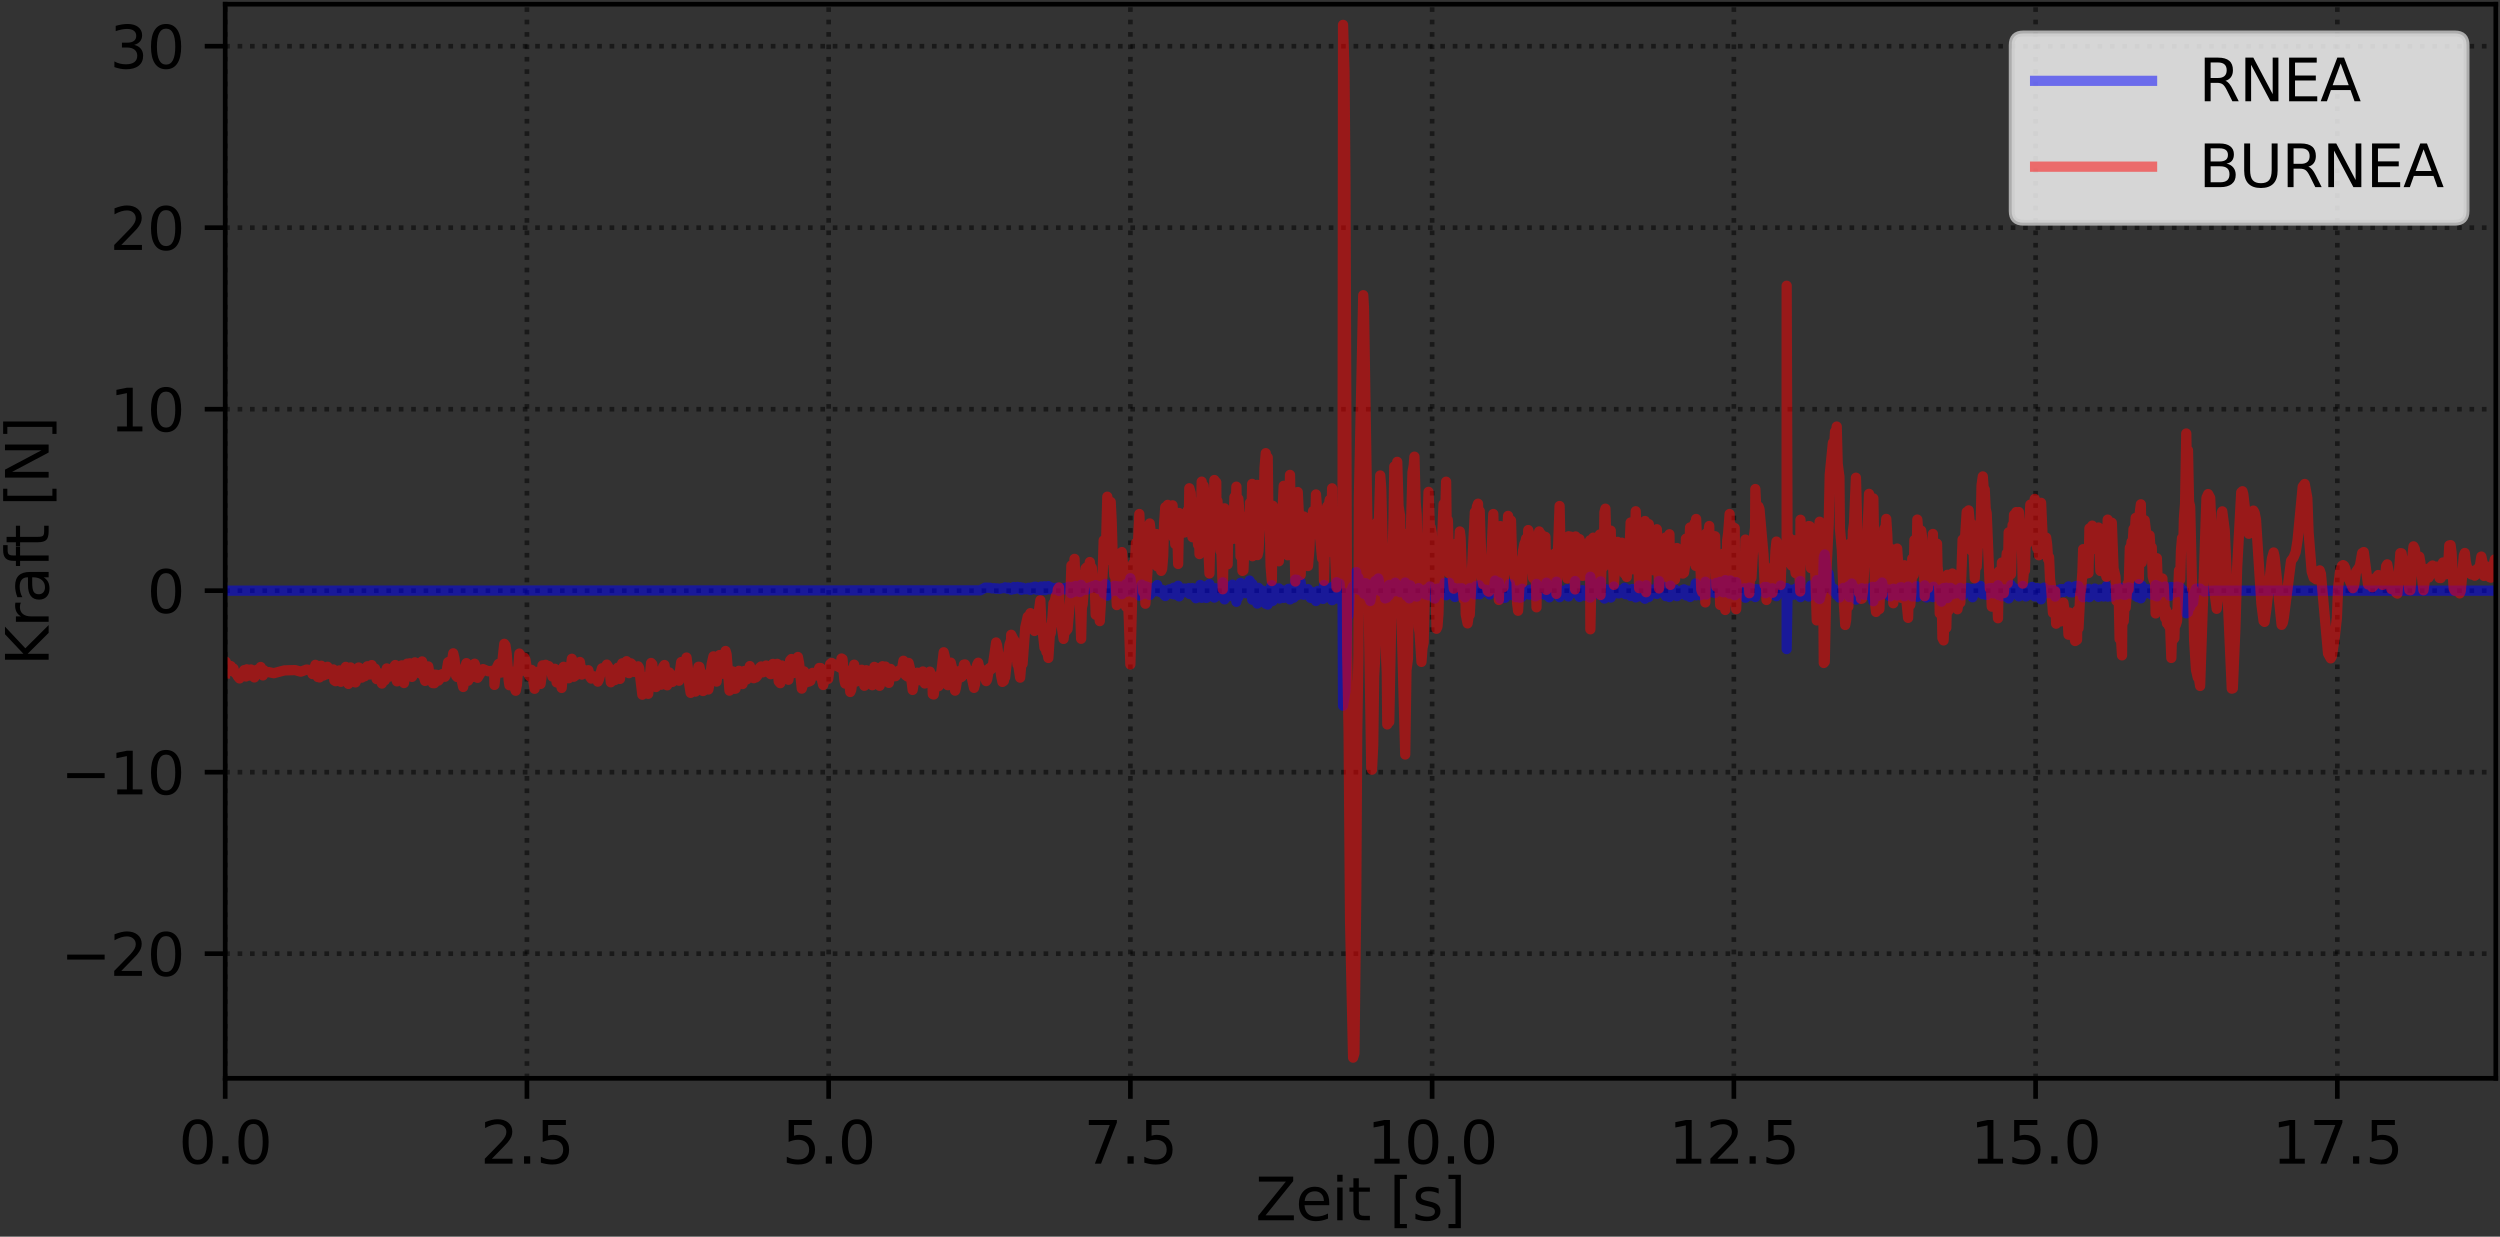 <?xml version="1.0" encoding="utf-8" standalone="no"?>
<!DOCTYPE svg PUBLIC "-//W3C//DTD SVG 1.1//EN"
  "http://www.w3.org/Graphics/SVG/1.1/DTD/svg11.dtd">
<svg xmlns:xlink="http://www.w3.org/1999/xlink" width="427.44pt" height="211.44pt" viewBox="0 0 427.44 211.44" xmlns="http://www.w3.org/2000/svg" version="1.1">
 <rect x="0" y="0" width="427.44" height="211.44" fill="#333333" stroke="none"/>
 <defs>
  <style type="text/css">*{stroke-linejoin: round; stroke-linecap: butt}</style>
 </defs>
 <g id="figure_1">
  <g id="patch_1">
   <path d="M 0 211.44 
L 427.44 211.44 
L 427.44 0 
L 0 0 
L 0 211.44 
z
" style="fill: none"/>
  </g>
  <g id="axes_1">
   <g id="patch_2">
    <path d="M 38.503 184.363 
L 426.72 184.363 
L 426.72 0.72 
L 38.503 0.72 
L 38.503 184.363 
z
" style="fill: none"/>
   </g>
   <g id="matplotlib.axis_1">
    <g id="xtick_1">
     <g id="line2d_1">
      <path d="M 38.503 184.363 
L 38.503 0.72 
" clip-path="url(#p9eb14c9c48)" style="fill: none; stroke-dasharray: 0.8,1.32; stroke-dashoffset: 0; stroke: #000000; stroke-opacity: 0.5; stroke-width: 0.8"/>
     </g>
     <g id="line2d_2">
      <defs>
       <path id="m0dd528fbc7" d="M 0 0 
L 0 3.5 
" style="stroke: #000000; stroke-width: 0.8"/>
      </defs>
      <g>
       <use xlink:href="#m0dd528fbc7" x="38.503" y="184.363" style="stroke: #000000; stroke-width: 0.8"/>
      </g>
     </g>
     <g id="text_1">
      <!-- 0.0 -->
      <g transform="translate(30.551 198.962) scale(0.1 -0.1)">
       <defs>
        <path id="DejaVuSans-30" d="M 2034 4250 
Q 1547 4250 1301 3770 
Q 1056 3291 1056 2328 
Q 1056 1369 1301 889 
Q 1547 409 2034 409 
Q 2525 409 2770 889 
Q 3016 1369 3016 2328 
Q 3016 3291 2770 3770 
Q 2525 4250 2034 4250 
z
M 2034 4750 
Q 2819 4750 3233 4129 
Q 3647 3509 3647 2328 
Q 3647 1150 3233 529 
Q 2819 -91 2034 -91 
Q 1250 -91 836 529 
Q 422 1150 422 2328 
Q 422 3509 836 4129 
Q 1250 4750 2034 4750 
z
" transform="scale(0.016)"/>
        <path id="DejaVuSans-2e" d="M 684 794 
L 1344 794 
L 1344 0 
L 684 0 
L 684 794 
z
" transform="scale(0.016)"/>
       </defs>
       <use xlink:href="#DejaVuSans-30"/>
       <use xlink:href="#DejaVuSans-2e" x="63.623"/>
       <use xlink:href="#DejaVuSans-30" x="95.41"/>
      </g>
     </g>
    </g>
    <g id="xtick_2">
     <g id="line2d_3">
      <path d="M 90.092 184.363 
L 90.092 0.72 
" clip-path="url(#p9eb14c9c48)" style="fill: none; stroke-dasharray: 0.8,1.32; stroke-dashoffset: 0; stroke: #000000; stroke-opacity: 0.5; stroke-width: 0.8"/>
     </g>
     <g id="line2d_4">
      <g>
       <use xlink:href="#m0dd528fbc7" x="90.092" y="184.363" style="stroke: #000000; stroke-width: 0.8"/>
      </g>
     </g>
     <g id="text_2">
      <!-- 2.5 -->
      <g transform="translate(82.14 198.962) scale(0.1 -0.1)">
       <defs>
        <path id="DejaVuSans-32" d="M 1228 531 
L 3431 531 
L 3431 0 
L 469 0 
L 469 531 
Q 828 903 1448 1529 
Q 2069 2156 2228 2338 
Q 2531 2678 2651 2914 
Q 2772 3150 2772 3378 
Q 2772 3750 2511 3984 
Q 2250 4219 1831 4219 
Q 1534 4219 1204 4116 
Q 875 4013 500 3803 
L 500 4441 
Q 881 4594 1212 4672 
Q 1544 4750 1819 4750 
Q 2544 4750 2975 4387 
Q 3406 4025 3406 3419 
Q 3406 3131 3298 2873 
Q 3191 2616 2906 2266 
Q 2828 2175 2409 1742 
Q 1991 1309 1228 531 
z
" transform="scale(0.016)"/>
        <path id="DejaVuSans-35" d="M 691 4666 
L 3169 4666 
L 3169 4134 
L 1269 4134 
L 1269 2991 
Q 1406 3038 1543 3061 
Q 1681 3084 1819 3084 
Q 2600 3084 3056 2656 
Q 3513 2228 3513 1497 
Q 3513 744 3044 326 
Q 2575 -91 1722 -91 
Q 1428 -91 1123 -41 
Q 819 9 494 109 
L 494 744 
Q 775 591 1075 516 
Q 1375 441 1709 441 
Q 2250 441 2565 725 
Q 2881 1009 2881 1497 
Q 2881 1984 2565 2268 
Q 2250 2553 1709 2553 
Q 1456 2553 1204 2497 
Q 953 2441 691 2322 
L 691 4666 
z
" transform="scale(0.016)"/>
       </defs>
       <use xlink:href="#DejaVuSans-32"/>
       <use xlink:href="#DejaVuSans-2e" x="63.623"/>
       <use xlink:href="#DejaVuSans-35" x="95.41"/>
      </g>
     </g>
    </g>
    <g id="xtick_3">
     <g id="line2d_5">
      <path d="M 141.681 184.363 
L 141.681 0.72 
" clip-path="url(#p9eb14c9c48)" style="fill: none; stroke-dasharray: 0.8,1.32; stroke-dashoffset: 0; stroke: #000000; stroke-opacity: 0.5; stroke-width: 0.8"/>
     </g>
     <g id="line2d_6">
      <g>
       <use xlink:href="#m0dd528fbc7" x="141.681" y="184.363" style="stroke: #000000; stroke-width: 0.8"/>
      </g>
     </g>
     <g id="text_3">
      <!-- 5.0 -->
      <g transform="translate(133.73 198.962) scale(0.1 -0.1)">
       <use xlink:href="#DejaVuSans-35"/>
       <use xlink:href="#DejaVuSans-2e" x="63.623"/>
       <use xlink:href="#DejaVuSans-30" x="95.41"/>
      </g>
     </g>
    </g>
    <g id="xtick_4">
     <g id="line2d_7">
      <path d="M 193.27 184.363 
L 193.27 0.72 
" clip-path="url(#p9eb14c9c48)" style="fill: none; stroke-dasharray: 0.8,1.32; stroke-dashoffset: 0; stroke: #000000; stroke-opacity: 0.5; stroke-width: 0.8"/>
     </g>
     <g id="line2d_8">
      <g>
       <use xlink:href="#m0dd528fbc7" x="193.27" y="184.363" style="stroke: #000000; stroke-width: 0.8"/>
      </g>
     </g>
     <g id="text_4">
      <!-- 7.5 -->
      <g transform="translate(185.319 198.962) scale(0.1 -0.1)">
       <defs>
        <path id="DejaVuSans-37" d="M 525 4666 
L 3525 4666 
L 3525 4397 
L 1831 0 
L 1172 0 
L 2766 4134 
L 525 4134 
L 525 4666 
z
" transform="scale(0.016)"/>
       </defs>
       <use xlink:href="#DejaVuSans-37"/>
       <use xlink:href="#DejaVuSans-2e" x="63.623"/>
       <use xlink:href="#DejaVuSans-35" x="95.41"/>
      </g>
     </g>
    </g>
    <g id="xtick_5">
     <g id="line2d_9">
      <path d="M 244.86 184.363 
L 244.86 0.72 
" clip-path="url(#p9eb14c9c48)" style="fill: none; stroke-dasharray: 0.8,1.32; stroke-dashoffset: 0; stroke: #000000; stroke-opacity: 0.5; stroke-width: 0.8"/>
     </g>
     <g id="line2d_10">
      <g>
       <use xlink:href="#m0dd528fbc7" x="244.86" y="184.363" style="stroke: #000000; stroke-width: 0.8"/>
      </g>
     </g>
     <g id="text_5">
      <!-- 10.0 -->
      <g transform="translate(233.727 198.962) scale(0.1 -0.1)">
       <defs>
        <path id="DejaVuSans-31" d="M 794 531 
L 1825 531 
L 1825 4091 
L 703 3866 
L 703 4441 
L 1819 4666 
L 2450 4666 
L 2450 531 
L 3481 531 
L 3481 0 
L 794 0 
L 794 531 
z
" transform="scale(0.016)"/>
       </defs>
       <use xlink:href="#DejaVuSans-31"/>
       <use xlink:href="#DejaVuSans-30" x="63.623"/>
       <use xlink:href="#DejaVuSans-2e" x="127.246"/>
       <use xlink:href="#DejaVuSans-30" x="159.033"/>
      </g>
     </g>
    </g>
    <g id="xtick_6">
     <g id="line2d_11">
      <path d="M 296.449 184.363 
L 296.449 0.72 
" clip-path="url(#p9eb14c9c48)" style="fill: none; stroke-dasharray: 0.8,1.32; stroke-dashoffset: 0; stroke: #000000; stroke-opacity: 0.5; stroke-width: 0.8"/>
     </g>
     <g id="line2d_12">
      <g>
       <use xlink:href="#m0dd528fbc7" x="296.449" y="184.363" style="stroke: #000000; stroke-width: 0.8"/>
      </g>
     </g>
     <g id="text_6">
      <!-- 12.5 -->
      <g transform="translate(285.316 198.962) scale(0.1 -0.1)">
       <use xlink:href="#DejaVuSans-31"/>
       <use xlink:href="#DejaVuSans-32" x="63.623"/>
       <use xlink:href="#DejaVuSans-2e" x="127.246"/>
       <use xlink:href="#DejaVuSans-35" x="159.033"/>
      </g>
     </g>
    </g>
    <g id="xtick_7">
     <g id="line2d_13">
      <path d="M 348.038 184.363 
L 348.038 0.72 
" clip-path="url(#p9eb14c9c48)" style="fill: none; stroke-dasharray: 0.8,1.32; stroke-dashoffset: 0; stroke: #000000; stroke-opacity: 0.5; stroke-width: 0.8"/>
     </g>
     <g id="line2d_14">
      <g>
       <use xlink:href="#m0dd528fbc7" x="348.038" y="184.363" style="stroke: #000000; stroke-width: 0.8"/>
      </g>
     </g>
     <g id="text_7">
      <!-- 15.0 -->
      <g transform="translate(336.905 198.962) scale(0.1 -0.1)">
       <use xlink:href="#DejaVuSans-31"/>
       <use xlink:href="#DejaVuSans-35" x="63.623"/>
       <use xlink:href="#DejaVuSans-2e" x="127.246"/>
       <use xlink:href="#DejaVuSans-30" x="159.033"/>
      </g>
     </g>
    </g>
    <g id="xtick_8">
     <g id="line2d_15">
      <path d="M 399.627 184.363 
L 399.627 0.72 
" clip-path="url(#p9eb14c9c48)" style="fill: none; stroke-dasharray: 0.8,1.32; stroke-dashoffset: 0; stroke: #000000; stroke-opacity: 0.5; stroke-width: 0.8"/>
     </g>
     <g id="line2d_16">
      <g>
       <use xlink:href="#m0dd528fbc7" x="399.627" y="184.363" style="stroke: #000000; stroke-width: 0.8"/>
      </g>
     </g>
     <g id="text_8">
      <!-- 17.5 -->
      <g transform="translate(388.495 198.962) scale(0.1 -0.1)">
       <use xlink:href="#DejaVuSans-31"/>
       <use xlink:href="#DejaVuSans-37" x="63.623"/>
       <use xlink:href="#DejaVuSans-2e" x="127.246"/>
       <use xlink:href="#DejaVuSans-35" x="159.033"/>
      </g>
     </g>
    </g>
    <g id="text_9">
     <!-- Zeit [s] -->
     <g transform="translate(214.665 208.64) scale(0.1 -0.1)">
      <defs>
       <path id="DejaVuSans-5a" d="M 359 4666 
L 4025 4666 
L 4025 4184 
L 1075 531 
L 4097 531 
L 4097 0 
L 288 0 
L 288 481 
L 3238 4134 
L 359 4134 
L 359 4666 
z
" transform="scale(0.016)"/>
       <path id="DejaVuSans-65" d="M 3597 1894 
L 3597 1613 
L 953 1613 
Q 991 1019 1311 708 
Q 1631 397 2203 397 
Q 2534 397 2845 478 
Q 3156 559 3463 722 
L 3463 178 
Q 3153 47 2828 -22 
Q 2503 -91 2169 -91 
Q 1331 -91 842 396 
Q 353 884 353 1716 
Q 353 2575 817 3079 
Q 1281 3584 2069 3584 
Q 2775 3584 3186 3129 
Q 3597 2675 3597 1894 
z
M 3022 2063 
Q 3016 2534 2758 2815 
Q 2500 3097 2075 3097 
Q 1594 3097 1305 2825 
Q 1016 2553 972 2059 
L 3022 2063 
z
" transform="scale(0.016)"/>
       <path id="DejaVuSans-69" d="M 603 3500 
L 1178 3500 
L 1178 0 
L 603 0 
L 603 3500 
z
M 603 4863 
L 1178 4863 
L 1178 4134 
L 603 4134 
L 603 4863 
z
" transform="scale(0.016)"/>
       <path id="DejaVuSans-74" d="M 1172 4494 
L 1172 3500 
L 2356 3500 
L 2356 3053 
L 1172 3053 
L 1172 1153 
Q 1172 725 1289 603 
Q 1406 481 1766 481 
L 2356 481 
L 2356 0 
L 1766 0 
Q 1100 0 847 248 
Q 594 497 594 1153 
L 594 3053 
L 172 3053 
L 172 3500 
L 594 3500 
L 594 4494 
L 1172 4494 
z
" transform="scale(0.016)"/>
       <path id="DejaVuSans-20" transform="scale(0.016)"/>
       <path id="DejaVuSans-5b" d="M 550 4863 
L 1875 4863 
L 1875 4416 
L 1125 4416 
L 1125 -397 
L 1875 -397 
L 1875 -844 
L 550 -844 
L 550 4863 
z
" transform="scale(0.016)"/>
       <path id="DejaVuSans-73" d="M 2834 3397 
L 2834 2853 
Q 2591 2978 2328 3040 
Q 2066 3103 1784 3103 
Q 1356 3103 1142 2972 
Q 928 2841 928 2578 
Q 928 2378 1081 2264 
Q 1234 2150 1697 2047 
L 1894 2003 
Q 2506 1872 2764 1633 
Q 3022 1394 3022 966 
Q 3022 478 2636 193 
Q 2250 -91 1575 -91 
Q 1294 -91 989 -36 
Q 684 19 347 128 
L 347 722 
Q 666 556 975 473 
Q 1284 391 1588 391 
Q 1994 391 2212 530 
Q 2431 669 2431 922 
Q 2431 1156 2273 1281 
Q 2116 1406 1581 1522 
L 1381 1569 
Q 847 1681 609 1914 
Q 372 2147 372 2553 
Q 372 3047 722 3315 
Q 1072 3584 1716 3584 
Q 2034 3584 2315 3537 
Q 2597 3491 2834 3397 
z
" transform="scale(0.016)"/>
       <path id="DejaVuSans-5d" d="M 1947 4863 
L 1947 -844 
L 622 -844 
L 622 -397 
L 1369 -397 
L 1369 4416 
L 622 4416 
L 622 4863 
L 1947 4863 
z
" transform="scale(0.016)"/>
      </defs>
      <use xlink:href="#DejaVuSans-5a"/>
      <use xlink:href="#DejaVuSans-65" x="68.506"/>
      <use xlink:href="#DejaVuSans-69" x="130.029"/>
      <use xlink:href="#DejaVuSans-74" x="157.812"/>
      <use xlink:href="#DejaVuSans-20" x="197.021"/>
      <use xlink:href="#DejaVuSans-5b" x="228.809"/>
      <use xlink:href="#DejaVuSans-73" x="267.822"/>
      <use xlink:href="#DejaVuSans-5d" x="319.922"/>
     </g>
    </g>
   </g>
   <g id="matplotlib.axis_2">
    <g id="ytick_1">
     <g id="line2d_17">
      <path d="M 38.503 163.053 
L 426.72 163.053 
" clip-path="url(#p9eb14c9c48)" style="fill: none; stroke-dasharray: 0.8,1.32; stroke-dashoffset: 0; stroke: #000000; stroke-opacity: 0.5; stroke-width: 0.8"/>
     </g>
     <g id="line2d_18">
      <defs>
       <path id="m4638e2aef2" d="M 0 0 
L -3.5 0 
" style="stroke: #000000; stroke-width: 0.8"/>
      </defs>
      <g>
       <use xlink:href="#m4638e2aef2" x="38.503" y="163.053" style="stroke: #000000; stroke-width: 0.8"/>
      </g>
     </g>
     <g id="text_10">
      <!-- −20 -->
      <g transform="translate(10.398 166.852) scale(0.1 -0.1)">
       <defs>
        <path id="DejaVuSans-2212" d="M 678 2272 
L 4684 2272 
L 4684 1741 
L 678 1741 
L 678 2272 
z
" transform="scale(0.016)"/>
       </defs>
       <use xlink:href="#DejaVuSans-2212"/>
       <use xlink:href="#DejaVuSans-32" x="83.789"/>
       <use xlink:href="#DejaVuSans-30" x="147.412"/>
      </g>
     </g>
    </g>
    <g id="ytick_2">
     <g id="line2d_19">
      <path d="M 38.503 132.022 
L 426.72 132.022 
" clip-path="url(#p9eb14c9c48)" style="fill: none; stroke-dasharray: 0.8,1.32; stroke-dashoffset: 0; stroke: #000000; stroke-opacity: 0.5; stroke-width: 0.8"/>
     </g>
     <g id="line2d_20">
      <g>
       <use xlink:href="#m4638e2aef2" x="38.503" y="132.022" style="stroke: #000000; stroke-width: 0.8"/>
      </g>
     </g>
     <g id="text_11">
      <!-- −10 -->
      <g transform="translate(10.398 135.821) scale(0.1 -0.1)">
       <use xlink:href="#DejaVuSans-2212"/>
       <use xlink:href="#DejaVuSans-31" x="83.789"/>
       <use xlink:href="#DejaVuSans-30" x="147.412"/>
      </g>
     </g>
    </g>
    <g id="ytick_3">
     <g id="line2d_21">
      <path d="M 38.503 100.991 
L 426.72 100.991 
" clip-path="url(#p9eb14c9c48)" style="fill: none; stroke-dasharray: 0.8,1.32; stroke-dashoffset: 0; stroke: #000000; stroke-opacity: 0.5; stroke-width: 0.8"/>
     </g>
     <g id="line2d_22">
      <g>
       <use xlink:href="#m4638e2aef2" x="38.503" y="100.991" style="stroke: #000000; stroke-width: 0.8"/>
      </g>
     </g>
     <g id="text_12">
      <!-- 0 -->
      <g transform="translate(25.14 104.791) scale(0.1 -0.1)">
       <use xlink:href="#DejaVuSans-30"/>
      </g>
     </g>
    </g>
    <g id="ytick_4">
     <g id="line2d_23">
      <path d="M 38.503 69.961 
L 426.72 69.961 
" clip-path="url(#p9eb14c9c48)" style="fill: none; stroke-dasharray: 0.8,1.32; stroke-dashoffset: 0; stroke: #000000; stroke-opacity: 0.5; stroke-width: 0.8"/>
     </g>
     <g id="line2d_24">
      <g>
       <use xlink:href="#m4638e2aef2" x="38.503" y="69.961" style="stroke: #000000; stroke-width: 0.8"/>
      </g>
     </g>
     <g id="text_13">
      <!-- 10 -->
      <g transform="translate(18.778 73.76) scale(0.1 -0.1)">
       <use xlink:href="#DejaVuSans-31"/>
       <use xlink:href="#DejaVuSans-30" x="63.623"/>
      </g>
     </g>
    </g>
    <g id="ytick_5">
     <g id="line2d_25">
      <path d="M 38.503 38.93 
L 426.72 38.93 
" clip-path="url(#p9eb14c9c48)" style="fill: none; stroke-dasharray: 0.8,1.32; stroke-dashoffset: 0; stroke: #000000; stroke-opacity: 0.5; stroke-width: 0.8"/>
     </g>
     <g id="line2d_26">
      <g>
       <use xlink:href="#m4638e2aef2" x="38.503" y="38.93" style="stroke: #000000; stroke-width: 0.8"/>
      </g>
     </g>
     <g id="text_14">
      <!-- 20 -->
      <g transform="translate(18.778 42.729) scale(0.1 -0.1)">
       <use xlink:href="#DejaVuSans-32"/>
       <use xlink:href="#DejaVuSans-30" x="63.623"/>
      </g>
     </g>
    </g>
    <g id="ytick_6">
     <g id="line2d_27">
      <path d="M 38.503 7.899 
L 426.72 7.899 
" clip-path="url(#p9eb14c9c48)" style="fill: none; stroke-dasharray: 0.8,1.32; stroke-dashoffset: 0; stroke: #000000; stroke-opacity: 0.5; stroke-width: 0.8"/>
     </g>
     <g id="line2d_28">
      <g>
       <use xlink:href="#m4638e2aef2" x="38.503" y="7.899" style="stroke: #000000; stroke-width: 0.8"/>
      </g>
     </g>
     <g id="text_15">
      <!-- 30 -->
      <g transform="translate(18.778 11.699) scale(0.1 -0.1)">
       <defs>
        <path id="DejaVuSans-33" d="M 2597 2516 
Q 3050 2419 3304 2112 
Q 3559 1806 3559 1356 
Q 3559 666 3084 287 
Q 2609 -91 1734 -91 
Q 1441 -91 1130 -33 
Q 819 25 488 141 
L 488 750 
Q 750 597 1062 519 
Q 1375 441 1716 441 
Q 2309 441 2620 675 
Q 2931 909 2931 1356 
Q 2931 1769 2642 2001 
Q 2353 2234 1838 2234 
L 1294 2234 
L 1294 2753 
L 1863 2753 
Q 2328 2753 2575 2939 
Q 2822 3125 2822 3475 
Q 2822 3834 2567 4026 
Q 2313 4219 1838 4219 
Q 1578 4219 1281 4162 
Q 984 4106 628 3988 
L 628 4550 
Q 988 4650 1302 4700 
Q 1616 4750 1894 4750 
Q 2613 4750 3031 4423 
Q 3450 4097 3450 3541 
Q 3450 3153 3228 2886 
Q 3006 2619 2597 2516 
z
" transform="scale(0.016)"/>
       </defs>
       <use xlink:href="#DejaVuSans-33"/>
       <use xlink:href="#DejaVuSans-30" x="63.623"/>
      </g>
     </g>
    </g>
    <g id="text_16">
     <!-- Kraft [N] -->
     <g transform="translate(8.318 113.804) rotate(-90) scale(0.1 -0.1)">
      <defs>
       <path id="DejaVuSans-4b" d="M 628 4666 
L 1259 4666 
L 1259 2694 
L 3353 4666 
L 4166 4666 
L 1850 2491 
L 4331 0 
L 3500 0 
L 1259 2247 
L 1259 0 
L 628 0 
L 628 4666 
z
" transform="scale(0.016)"/>
       <path id="DejaVuSans-72" d="M 2631 2963 
Q 2534 3019 2420 3045 
Q 2306 3072 2169 3072 
Q 1681 3072 1420 2755 
Q 1159 2438 1159 1844 
L 1159 0 
L 581 0 
L 581 3500 
L 1159 3500 
L 1159 2956 
Q 1341 3275 1631 3429 
Q 1922 3584 2338 3584 
Q 2397 3584 2469 3576 
Q 2541 3569 2628 3553 
L 2631 2963 
z
" transform="scale(0.016)"/>
       <path id="DejaVuSans-61" d="M 2194 1759 
Q 1497 1759 1228 1600 
Q 959 1441 959 1056 
Q 959 750 1161 570 
Q 1363 391 1709 391 
Q 2188 391 2477 730 
Q 2766 1069 2766 1631 
L 2766 1759 
L 2194 1759 
z
M 3341 1997 
L 3341 0 
L 2766 0 
L 2766 531 
Q 2569 213 2275 61 
Q 1981 -91 1556 -91 
Q 1019 -91 701 211 
Q 384 513 384 1019 
Q 384 1609 779 1909 
Q 1175 2209 1959 2209 
L 2766 2209 
L 2766 2266 
Q 2766 2663 2505 2880 
Q 2244 3097 1772 3097 
Q 1472 3097 1187 3025 
Q 903 2953 641 2809 
L 641 3341 
Q 956 3463 1253 3523 
Q 1550 3584 1831 3584 
Q 2591 3584 2966 3190 
Q 3341 2797 3341 1997 
z
" transform="scale(0.016)"/>
       <path id="DejaVuSans-66" d="M 2375 4863 
L 2375 4384 
L 1825 4384 
Q 1516 4384 1395 4259 
Q 1275 4134 1275 3809 
L 1275 3500 
L 2222 3500 
L 2222 3053 
L 1275 3053 
L 1275 0 
L 697 0 
L 697 3053 
L 147 3053 
L 147 3500 
L 697 3500 
L 697 3744 
Q 697 4328 969 4595 
Q 1241 4863 1831 4863 
L 2375 4863 
z
" transform="scale(0.016)"/>
       <path id="DejaVuSans-4e" d="M 628 4666 
L 1478 4666 
L 3547 763 
L 3547 4666 
L 4159 4666 
L 4159 0 
L 3309 0 
L 1241 3903 
L 1241 0 
L 628 0 
L 628 4666 
z
" transform="scale(0.016)"/>
      </defs>
      <use xlink:href="#DejaVuSans-4b"/>
      <use xlink:href="#DejaVuSans-72" x="65.576"/>
      <use xlink:href="#DejaVuSans-61" x="106.689"/>
      <use xlink:href="#DejaVuSans-66" x="167.969"/>
      <use xlink:href="#DejaVuSans-74" x="201.424"/>
      <use xlink:href="#DejaVuSans-20" x="240.633"/>
      <use xlink:href="#DejaVuSans-5b" x="272.42"/>
      <use xlink:href="#DejaVuSans-4e" x="311.434"/>
      <use xlink:href="#DejaVuSans-5d" x="386.238"/>
     </g>
    </g>
   </g>
   <g id="line2d_29">
    <path d="M 38.503 100.991 
L 167.592 100.938 
L 168.445 100.467 
L 169.316 100.495 
L 169.649 100.614 
L 169.979 100.566 
L 170.311 100.677 
L 170.477 100.598 
L 170.85 100.693 
L 171.39 100.558 
L 171.732 100.557 
L 171.853 100.417 
L 172.224 100.662 
L 172.39 100.459 
L 172.597 100.647 
L 172.867 100.702 
L 172.89 100.828 
L 173.22 100.606 
L 173.344 100.364 
L 173.427 100.723 
L 173.965 100.347 
L 174.09 100.635 
L 174.422 100.404 
L 174.63 100.855 
L 174.836 100.477 
L 175.292 100.765 
L 175.513 100.632 
L 175.717 100.757 
L 175.842 100.497 
L 175.966 100.808 
L 176.175 100.877 
L 176.34 100.458 
L 176.547 100.417 
L 176.713 100.6 
L 176.878 100.313 
L 177.087 100.319 
L 177.212 100.834 
L 177.501 100.622 
L 177.543 100.709 
L 177.709 100.756 
L 177.875 100.946 
L 178.04 100.275 
L 178.377 100.45 
L 178.579 100.236 
L 178.706 100.889 
L 178.911 100.555 
L 179.118 100.502 
L 179.242 100.206 
L 179.492 100.763 
L 179.782 100.458 
L 180.113 100.78 
L 180.321 100.589 
L 180.736 100.463 
L 180.86 100.852 
L 181.067 101.044 
L 181.153 100.694 
L 181.523 100.765 
L 181.843 100.563 
L 182.002 100.786 
L 182.685 100.301 
L 183.006 100.621 
L 183.1 101.429 
L 183.39 100.326 
L 183.722 101.177 
L 183.887 100.182 
L 184.053 100.675 
L 184.343 101.129 
L 184.509 100.974 
L 184.634 101.222 
L 184.847 99.99 
L 184.966 101.021 
L 185.104 100.648 
L 185.321 100.779 
L 185.506 100.621 
L 185.59 100.771 
L 185.771 100.835 
L 185.964 100.526 
L 186.13 100.63 
L 186.336 100.582 
L 186.462 100.366 
L 186.668 100.45 
L 186.834 100.211 
L 187.209 100.428 
L 187.335 100.039 
L 187.83 100.704 
L 188.039 100.236 
L 188.245 100.527 
L 188.37 100.375 
L 188.536 100.722 
L 188.702 101.48 
L 189.033 99.836 
L 189.323 101.849 
L 189.615 100.581 
L 189.738 100.501 
L 189.904 101.164 
L 190.07 101.046 
L 190.237 100.337 
L 190.527 100.166 
L 190.611 100.989 
L 190.942 100.216 
L 191.356 101.191 
L 191.523 100.263 
L 191.812 101.599 
L 192.249 100.952 
L 192.417 100.755 
L 192.519 99.872 
L 192.725 101.158 
L 193.265 98.861 
L 193.641 101.078 
L 193.72 101.287 
L 194.056 100.814 
L 194.225 101.212 
L 194.383 100.862 
L 194.549 100.841 
L 194.798 101.842 
L 194.922 100.911 
L 195.212 99.958 
L 195.295 100.47 
L 195.461 100.283 
L 195.587 101.523 
L 195.835 100.23 
L 196.001 100.477 
L 196.124 100.333 
L 196.292 100.678 
L 196.581 101.739 
L 196.748 101.548 
L 196.913 100.523 
L 196.955 100.604 
L 197.12 100.913 
L 197.328 100.822 
L 197.541 100.861 
L 197.701 101.095 
L 197.867 100.018 
L 198.004 100.703 
L 198.406 101.249 
L 198.697 100.84 
L 198.878 100.997 
L 199.029 101.713 
L 199.236 101.904 
L 199.484 101.558 
L 199.65 101.559 
L 199.733 100.861 
L 200.023 100.746 
L 200.23 101.251 
L 200.479 101.565 
L 200.649 100.495 
L 200.77 101.643 
L 200.936 100.579 
L 201.27 101.658 
L 201.433 100.153 
L 201.599 101.969 
L 202.324 100.709 
L 202.498 100.62 
L 202.803 101.212 
L 202.933 100.948 
L 203.067 100.963 
L 203.259 100.548 
L 203.345 101.542 
L 203.591 101.481 
L 203.676 100.791 
L 203.881 100.542 
L 204.01 101.795 
L 204.302 100.986 
L 204.466 102.284 
L 204.545 101.311 
L 204.843 100.666 
L 204.974 101.658 
L 205.212 100.006 
L 205.459 102.211 
L 205.562 101.153 
L 205.793 101.718 
L 205.959 101.582 
L 206.124 100.228 
L 206.25 102.239 
L 206.455 100.826 
L 206.58 101.018 
L 206.787 99.856 
L 206.953 101.199 
L 207.326 100.881 
L 207.533 101.437 
L 207.628 102.178 
L 207.823 100.577 
L 207.95 101.936 
L 207.99 100.65 
L 208.155 101.199 
L 208.282 100.891 
L 208.487 100.915 
L 208.654 100.721 
L 208.82 101.041 
L 209.069 99.567 
L 209.364 102.482 
L 209.694 100.473 
L 209.898 100.309 
L 210.022 101.958 
L 210.19 101.149 
L 210.478 100.977 
L 210.728 99.961 
L 210.897 100.455 
L 211.06 101.966 
L 211.229 101.683 
L 211.395 102.894 
L 211.572 100.826 
L 211.726 102.118 
L 211.976 101.103 
L 212.102 99.648 
L 212.266 100.876 
L 212.431 100.164 
L 212.597 100.282 
L 212.805 101.281 
L 212.948 101.421 
L 213.098 100.115 
L 213.345 100.455 
L 213.635 99.258 
L 213.719 101.468 
L 213.801 99.71 
L 214.091 102.529 
L 214.137 99.84 
L 214.329 100.799 
L 214.517 102.471 
L 214.645 100.772 
L 214.962 103.197 
L 215.004 100.55 
L 215.169 100.506 
L 215.542 101.738 
L 215.708 101.621 
L 215.915 100.986 
L 216.043 101.496 
L 216.207 102.869 
L 216.413 103.231 
L 216.584 101.954 
L 216.746 103.367 
L 216.871 101.439 
L 217.076 102.09 
L 217.242 100.483 
L 217.454 100.051 
L 217.615 102.74 
L 217.948 100.798 
L 218.074 100.862 
L 218.32 101.311 
L 218.453 102.096 
L 218.652 100.6 
L 218.778 102.335 
L 218.994 101.07 
L 219.109 101.333 
L 219.276 100.942 
L 219.483 102.221 
L 219.648 101.056 
L 219.814 101.086 
L 220.314 100.673 
L 220.561 102.489 
L 220.686 100.789 
L 220.852 101.971 
L 221.028 100.779 
L 221.185 102.2 
L 221.473 99.092 
L 221.556 100.989 
L 221.764 99.136 
L 221.888 101.743 
L 222.261 100.767 
L 222.387 99.55 
L 222.552 101.321 
L 222.759 101.306 
L 222.9 101.694 
L 223.096 100.93 
L 223.3 101.41 
L 223.507 101.531 
L 223.631 100.721 
L 223.88 101.367 
L 224.088 102.231 
L 224.129 101.615 
L 224.294 101.344 
L 224.502 101.928 
L 224.629 101.265 
L 224.876 101.431 
L 224.999 102.757 
L 225.166 102.134 
L 225.301 101.035 
L 225.5 101.318 
L 225.93 101.609 
L 226.047 101.518 
L 226.208 102.401 
L 226.374 100.013 
L 226.584 101.743 
L 226.756 101.667 
L 226.914 101.917 
L 227.012 101.73 
L 227.343 102.185 
L 227.393 102.095 
L 227.592 100.839 
L 227.758 102.626 
L 227.884 100.306 
L 228.131 101.257 
L 228.512 99.541 
L 228.631 102.344 
L 228.795 102.113 
L 229.044 99.788 
L 229.132 101.423 
L 229.293 101.429 
L 229.541 101.236 
L 229.626 120.661 
L 230.039 118.155 
L 230.338 105.718 
L 230.578 105.177 
L 230.827 101.372 
L 231.345 100.228 
L 231.577 100.333 
L 231.798 100.597 
L 231.88 97.799 
L 232.049 100.009 
L 232.258 98.763 
L 232.338 100.844 
L 232.547 100.16 
L 232.792 101.01 
L 233.082 101.083 
L 233.207 101.542 
L 233.457 99.698 
L 233.624 99.777 
L 233.999 102.173 
L 234.081 101.135 
L 234.286 102.764 
L 234.577 100.993 
L 234.783 100.605 
L 234.95 100.993 
L 235.115 99.336 
L 235.281 100.507 
L 235.451 100.766 
L 235.655 98.899 
L 236.152 101.157 
L 236.325 100.895 
L 236.484 101.046 
L 236.652 101.039 
L 236.817 102.318 
L 237.106 102.192 
L 237.19 100.804 
L 237.482 101.814 
L 237.528 100.006 
L 237.69 101.097 
L 238.143 100.968 
L 238.268 100.714 
L 238.392 101.122 
L 238.559 99.618 
L 238.728 99.931 
L 238.892 100.799 
L 239.116 100.209 
L 239.387 101.261 
L 239.429 100.712 
L 239.595 101.081 
L 239.761 100.971 
L 239.928 101.269 
L 240.093 101.054 
L 240.259 99.589 
L 240.467 101.865 
L 240.73 100.914 
L 240.964 102.31 
L 241.129 100.084 
L 241.502 100.994 
L 241.71 100.974 
L 241.835 101.768 
L 242.041 101.141 
L 242.219 102.002 
L 242.557 100.551 
L 242.71 101.354 
L 243.037 101.132 
L 243.202 101.355 
L 243.41 100.988 
L 243.743 101.658 
L 243.909 100.722 
L 244.075 101.082 
L 244.246 101.801 
L 244.493 100.263 
L 244.8 101.144 
L 244.946 101.09 
L 245.278 102.343 
L 245.461 101.943 
L 245.609 100.688 
L 245.942 100.618 
L 246.107 101.385 
L 246.397 100.901 
L 246.48 100.534 
L 246.688 101.301 
L 246.814 100.993 
L 246.984 99.648 
L 247.251 101.786 
L 247.33 100.684 
L 247.561 101.196 
L 247.77 99.621 
L 247.853 101.234 
L 248.142 101.043 
L 248.225 101.159 
L 248.349 100.997 
L 248.556 100.489 
L 248.764 102.074 
L 248.888 101.248 
L 249.054 100.946 
L 249.22 101.172 
L 249.387 100.598 
L 249.597 101.641 
L 249.718 101.672 
L 249.926 100.571 
L 250.067 100.878 
L 250.257 100.964 
L 250.506 102.13 
L 250.604 100.993 
L 250.755 100.993 
L 250.921 100.846 
L 251.211 101.097 
L 251.293 100.572 
L 251.627 101.432 
L 251.793 101.121 
L 252.007 101.305 
L 252.166 101.648 
L 252.294 100.231 
L 252.497 101.24 
L 252.706 101.231 
L 252.871 100.049 
L 252.995 101.612 
L 253.166 100.896 
L 253.367 100.615 
L 253.574 100.856 
L 253.699 101.201 
L 254.157 100.841 
L 254.198 101.063 
L 254.543 100.968 
L 254.699 101.653 
L 254.944 100.953 
L 255.111 100.984 
L 255.318 101.26 
L 255.608 99.259 
L 255.815 101.372 
L 256.106 100.95 
L 256.271 99.576 
L 256.52 102.363 
L 256.645 100.798 
L 256.852 101.418 
L 257.059 100.831 
L 257.309 102.221 
L 257.557 100.732 
L 257.848 100.894 
L 258.137 99.835 
L 258.344 101.7 
L 258.511 100.977 
L 258.676 101.124 
L 258.884 100.907 
L 259.091 100.993 
L 259.18 102.113 
L 259.39 100.998 
L 259.555 100.98 
L 259.879 102.206 
L 260.17 102.082 
L 260.252 100.654 
L 260.379 101.075 
L 260.625 100.897 
L 260.833 101.128 
L 260.925 101.479 
L 261.217 100.993 
L 261.292 101.601 
L 261.458 101.664 
L 261.623 100.825 
L 261.794 100.832 
L 261.997 101.013 
L 262.121 100.881 
L 262.333 101.326 
L 262.501 101.965 
L 262.703 99.823 
L 262.787 101.788 
L 262.963 101.122 
L 263.162 101.686 
L 263.334 100.944 
L 263.491 101.003 
L 263.698 101.237 
L 263.864 100.487 
L 264.23 101.731 
L 264.406 99.618 
L 264.559 101.081 
L 264.698 100.821 
L 264.902 102.139 
L 265.399 100.859 
L 265.607 101.189 
L 265.731 100.97 
L 265.897 101.182 
L 266.104 99.45 
L 266.311 100.903 
L 266.436 100.775 
L 266.652 102.105 
L 266.812 100.993 
L 267.144 101.04 
L 267.266 101.193 
L 267.474 100.993 
L 267.638 101.598 
L 267.858 101.664 
L 267.972 100.723 
L 268.182 101.987 
L 268.388 100.987 
L 268.518 101.161 
L 268.679 101.068 
L 268.808 100.661 
L 269.011 100.715 
L 269.302 99.338 
L 269.386 101.414 
L 269.676 100.846 
L 269.841 101.092 
L 270.048 102.06 
L 270.217 101.184 
L 270.38 101.148 
L 270.546 100.911 
L 270.753 101.119 
L 271.126 101.869 
L 271.498 100.827 
L 271.872 102.178 
L 271.913 98.607 
L 272.166 100.8 
L 272.37 101.247 
L 272.414 101.131 
L 272.67 101.104 
L 272.785 100.874 
L 272.952 101.602 
L 273.199 100.894 
L 273.324 100.98 
L 273.536 101.547 
L 273.658 99.404 
L 273.821 100.809 
L 274.197 100.873 
L 274.321 102.344 
L 274.486 102.177 
L 274.681 100.767 
L 275.192 100.975 
L 275.399 102.166 
L 275.524 100.963 
L 275.773 101.226 
L 275.938 100.277 
L 276.063 100.667 
L 276.312 100.818 
L 276.395 101.42 
L 276.561 101.35 
L 276.768 101.466 
L 276.934 100.932 
L 277.182 100.903 
L 277.306 101.09 
L 277.602 100.973 
L 277.763 100.492 
L 277.93 101.608 
L 278.137 100.734 
L 278.261 101.188 
L 278.468 100.908 
L 278.634 100.986 
L 278.8 101.903 
L 278.966 100.88 
L 279.131 100.697 
L 279.67 102.147 
L 279.878 101.041 
L 280.084 100.892 
L 280.254 100.101 
L 280.374 101.954 
L 280.665 100.962 
L 280.707 101.062 
L 280.873 101.144 
L 281.163 100.974 
L 281.246 102.372 
L 281.452 100.059 
L 281.577 101.09 
L 281.743 101.05 
L 281.909 102.074 
L 282.24 100.96 
L 282.409 100.798 
L 282.614 101.067 
L 282.946 100.993 
L 283.195 100.993 
L 283.277 101.559 
L 283.444 100.807 
L 283.652 99.339 
L 284.148 100.943 
L 284.411 100.954 
L 284.484 101.092 
L 284.646 100.366 
L 284.813 101.928 
L 285.147 100.87 
L 285.434 102.081 
L 285.59 100.144 
L 285.683 100.822 
L 286.388 100.792 
L 286.637 101.271 
L 286.72 101.932 
L 287.097 101.209 
L 287.259 101.574 
L 287.55 101.104 
L 287.717 100.862 
L 287.924 100.764 
L 288.089 100.879 
L 288.254 101.796 
L 288.503 100.968 
L 288.628 101.321 
L 288.793 101.095 
L 288.959 102.063 
L 289.125 100.975 
L 289.334 100.903 
L 289.582 101.26 
L 289.749 101.3 
L 289.914 99.746 
L 289.997 101.788 
L 290.33 100.712 
L 290.501 101.514 
L 290.703 101.781 
L 290.87 100.82 
L 291.034 100.696 
L 291.242 101.127 
L 291.367 100.858 
L 291.575 99.458 
L 291.698 101.654 
L 291.864 100.897 
L 292.207 101.207 
L 292.238 101.317 
L 292.371 99.881 
L 292.535 100.934 
L 292.736 101.181 
L 293.07 100.746 
L 293.236 101.392 
L 293.449 99.658 
L 293.608 101.076 
L 293.94 100.622 
L 294.108 99.48 
L 294.273 100.856 
L 294.478 100.814 
L 294.645 101.283 
L 294.851 101.082 
L 294.977 99.187 
L 295.142 99.444 
L 295.308 101.185 
L 295.476 101.045 
L 295.724 101.504 
L 295.85 99.241 
L 296.016 100.971 
L 296.211 101.015 
L 296.432 100.756 
L 296.596 101.78 
L 296.679 99.683 
L 296.845 99.524 
L 297.052 101.176 
L 297.26 101.1 
L 297.386 100.638 
L 297.552 101.423 
L 297.759 101.017 
L 297.883 101.151 
L 298.091 101.111 
L 298.256 100.584 
L 298.423 102.202 
L 298.712 100.993 
L 298.763 101.185 
L 298.962 100.946 
L 299.095 100.46 
L 299.369 101.832 
L 299.458 100.576 
L 299.618 100.98 
L 299.827 101.165 
L 300.076 101.115 
L 300.118 102.086 
L 300.325 100.73 
L 300.49 100.764 
L 300.832 100.993 
L 301.113 100.734 
L 301.155 100.828 
L 301.362 100.697 
L 301.531 101.027 
L 301.699 100.357 
L 301.836 101.432 
L 302.027 100.359 
L 302.568 101.215 
L 302.858 100.962 
L 302.899 101.091 
L 303.066 100.576 
L 303.314 100.901 
L 303.438 101.772 
L 303.565 101.739 
L 303.729 101.934 
L 303.895 101.064 
L 304.117 100.986 
L 304.27 101.104 
L 304.435 100.113 
L 304.6 101.051 
L 304.766 100.921 
L 304.974 101.055 
L 305.099 100.805 
L 305.47 100.548 
L 305.476 110.976 
L 305.639 100.842 
L 305.887 102.005 
L 306.012 101.6 
L 306.184 101.56 
L 306.346 100.858 
L 306.594 100.833 
L 306.677 101.678 
L 306.805 100.87 
L 307.008 100.648 
L 307.174 100.993 
L 307.341 100.915 
L 307.508 100.669 
L 307.8 99.336 
L 307.838 102.101 
L 308.088 101.046 
L 308.215 101.137 
L 308.545 100.955 
L 308.837 101.017 
L 308.924 101.544 
L 309.101 100.874 
L 309.25 101.999 
L 309.422 101.863 
L 309.458 100.621 
L 309.624 100.105 
L 309.791 100.996 
L 309.918 100.642 
L 310.083 101.053 
L 310.288 101.007 
L 310.62 99.193 
L 310.952 102.319 
L 311.118 102.43 
L 311.508 100.96 
L 311.659 100.902 
L 311.823 95.263 
L 311.99 94.801 
L 312.337 97.848 
L 312.661 98.109 
L 312.842 99.752 
L 313.379 101.04 
L 313.577 100.689 
L 313.746 101.165 
L 313.95 101.172 
L 314.034 101.738 
L 314.202 101.476 
L 314.496 102.178 
L 314.579 101.036 
L 314.74 101.112 
L 314.909 101.356 
L 315.167 100.517 
L 315.279 100.848 
L 315.49 100.748 
L 315.653 100.989 
L 315.819 101.492 
L 316.028 100.242 
L 316.194 102.09 
L 316.613 99.767 
L 316.798 100.728 
L 316.986 100.412 
L 317.206 101.117 
L 317.321 102.517 
L 317.564 101.214 
L 317.706 101.677 
L 317.855 100.843 
L 318.063 101.232 
L 318.188 100.694 
L 318.353 100.575 
L 318.522 100.748 
L 318.782 101.715 
L 318.852 101.46 
L 319.225 100.633 
L 319.559 101.773 
L 319.841 100.576 
L 320.006 100.736 
L 320.137 100.337 
L 320.297 102.8 
L 320.504 100.359 
L 320.754 100.812 
L 321.086 101.907 
L 321.335 100.08 
L 321.709 101.651 
L 321.796 99.593 
L 322.166 101.331 
L 322.331 100.878 
L 322.5 101.573 
L 322.664 101.33 
L 322.833 100.784 
L 322.996 101.061 
L 323.163 101.981 
L 323.336 100.796 
L 323.498 101.566 
L 323.706 100.65 
L 323.837 101.095 
L 324.204 100.911 
L 324.37 101.822 
L 324.66 100.767 
L 324.721 101.075 
L 324.91 100.421 
L 325.116 100.409 
L 325.323 101.193 
L 325.449 100.736 
L 325.615 101.952 
L 325.785 100.95 
L 325.947 101.015 
L 326.239 100.286 
L 326.412 101.532 
L 326.611 100.633 
L 326.786 100.883 
L 326.949 101.979 
L 327.207 101.041 
L 327.321 101.959 
L 327.444 100.459 
L 327.67 100.233 
L 327.816 102.035 
L 328.109 101.054 
L 328.166 101.351 
L 328.322 100.574 
L 328.481 101.288 
L 328.648 101.315 
L 328.941 100.79 
L 329.073 100.072 
L 329.362 102.156 
L 329.652 101.094 
L 329.694 101.582 
L 330.151 100.691 
L 330.194 100.822 
L 330.482 102.099 
L 330.565 100.317 
L 330.732 101.339 
L 330.897 100.873 
L 331.187 101.372 
L 331.27 100.943 
L 331.436 101.259 
L 331.606 101.226 
L 331.644 100.833 
L 331.769 101.438 
L 331.935 102.869 
L 332.102 100.735 
L 332.308 100.542 
L 332.433 101.043 
L 332.656 101.037 
L 332.767 100.488 
L 332.975 102.267 
L 333.14 100.771 
L 333.309 101.346 
L 333.515 100.506 
L 333.806 101.614 
L 334.014 100.79 
L 334.143 101.354 
L 334.428 101.462 
L 334.531 100.866 
L 334.68 100.933 
L 334.859 101.151 
L 335.009 101.066 
L 335.176 100.509 
L 335.348 100.905 
L 335.556 101.799 
L 335.724 100.926 
L 335.931 100.714 
L 336.261 101.096 
L 336.386 100.512 
L 336.594 101.005 
L 336.759 100.82 
L 337.036 101.166 
L 337.139 100.696 
L 337.261 102.12 
L 337.632 100.609 
L 337.846 101.28 
L 337.964 100.561 
L 338.137 100.895 
L 338.39 100.641 
L 338.464 100.252 
L 338.634 100.175 
L 338.797 101.445 
L 339.011 101.589 
L 339.183 101.132 
L 339.339 101.4 
L 339.504 101.199 
L 339.675 101.726 
L 340.006 100.624 
L 340.212 100.548 
L 340.417 100.962 
L 340.542 100.537 
L 340.833 101.462 
L 341.074 100.895 
L 341.399 101.186 
L 341.609 100.053 
L 341.738 101.753 
L 341.94 101.611 
L 342.152 100.925 
L 342.274 101.947 
L 342.605 100.754 
L 342.937 102.015 
L 343.103 101.959 
L 343.269 100.699 
L 343.436 102.32 
L 343.726 101.836 
L 343.83 100.031 
L 344.1 101.588 
L 344.182 100.671 
L 344.348 101.578 
L 344.514 100.596 
L 344.721 101.562 
L 344.813 100.974 
L 344.994 100.718 
L 345.182 101.969 
L 345.387 101.413 
L 345.525 101.693 
L 345.678 101.591 
L 345.846 100.185 
L 346.11 100.75 
L 346.22 100.496 
L 346.384 101.985 
L 346.57 101 
L 346.774 101.048 
L 346.929 100.934 
L 347.135 101.681 
L 347.432 100.35 
L 347.611 101.592 
L 347.813 100.894 
L 347.897 101.972 
L 348.101 100.931 
L 348.308 100.538 
L 348.516 101.085 
L 348.599 100.614 
L 348.806 101.171 
L 348.978 102.469 
L 349.304 100.665 
L 349.471 100.466 
L 350.012 101.403 
L 350.176 101.097 
L 350.342 101.41 
L 350.508 100.908 
L 350.842 101.048 
L 351.006 100.904 
L 351.257 101.417 
L 351.38 102.004 
L 351.548 100.909 
L 351.754 101.506 
L 352.127 100.864 
L 352.303 100.725 
L 352.418 100.865 
L 352.626 100.716 
L 352.791 101.217 
L 353.098 100.761 
L 353.248 100.786 
L 353.458 100.95 
L 353.662 100.259 
L 353.954 101.262 
L 354.121 100.736 
L 354.285 101.288 
L 354.505 100.61 
L 354.629 100.767 
L 354.795 100.25 
L 355.128 100.157 
L 355.169 101.045 
L 355.377 100.204 
L 355.67 101.049 
L 355.833 101.049 
L 356.04 101.428 
L 356.166 102.123 
L 356.374 101.087 
L 356.58 101.224 
L 356.704 100.919 
L 356.915 101.153 
L 357.08 100.679 
L 357.245 102.098 
L 357.577 101.036 
L 357.72 101.485 
L 357.912 101.268 
L 358.152 100.624 
L 358.456 101.494 
L 358.621 101.254 
L 358.787 102.05 
L 359.119 100.776 
L 359.285 101.273 
L 359.453 101.4 
L 359.659 101.988 
L 359.784 100.876 
L 360.004 101.028 
L 360.157 100.209 
L 360.366 102.013 
L 360.572 100.825 
L 360.696 100.808 
L 361.03 101.35 
L 361.071 102 
L 361.195 101.192 
L 361.365 100.852 
L 361.703 101.052 
L 361.859 100.676 
L 362.026 101.672 
L 362.274 101.574 
L 362.398 100.613 
L 362.523 101.371 
L 362.815 100.504 
L 362.855 101.615 
L 363.107 101.388 
L 363.275 101.727 
L 363.44 101.164 
L 363.768 101.04 
L 363.939 100.422 
L 364.151 101.51 
L 364.274 100.962 
L 364.445 100.976 
L 364.611 100.576 
L 364.781 101.243 
L 364.942 101.121 
L 365.15 101.901 
L 365.278 100.659 
L 365.483 102.102 
L 365.693 99.872 
L 365.855 102.138 
L 366.033 102.307 
L 366.188 100.121 
L 366.483 101.36 
L 366.519 100.847 
L 366.685 101.504 
L 367.186 100.736 
L 367.53 101.329 
L 367.742 101.008 
L 367.891 101.663 
L 368.069 101.007 
L 368.223 101.164 
L 368.39 101.824 
L 368.556 100.017 
L 368.774 101.974 
L 369.055 100.232 
L 369.098 101.091 
L 369.261 100.45 
L 369.718 101.237 
L 369.809 100.551 
L 369.939 101.14 
L 370.188 100.273 
L 370.342 100.881 
L 370.496 100.824 
L 370.655 101.406 
L 370.821 101.434 
L 370.99 101.872 
L 371.242 100.351 
L 371.353 101.054 
L 371.518 100.76 
L 371.766 100.693 
L 371.896 101.302 
L 372.018 100.546 
L 372.223 100.294 
L 372.557 101.187 
L 372.765 100.436 
L 372.889 101.118 
L 373.069 101.254 
L 373.303 100.943 
L 373.397 101.623 
L 373.593 102.185 
L 373.8 104.866 
L 373.927 103.393 
L 374.092 104.689 
L 374.27 103.274 
L 374.465 103.803 
L 374.798 102.458 
L 374.967 103.06 
L 375.139 101.574 
L 375.462 100.65 
L 375.767 100.635 
L 375.928 100.907 
L 376.168 100.629 
L 376.368 100.916 
L 376.542 100.909 
L 376.873 101.13 
L 376.915 101.064 
L 378.37 100.992 
L 426.72 100.992 
L 426.72 100.992 
" clip-path="url(#p9eb14c9c48)" style="fill: none; stroke: #0000ff; stroke-opacity: 0.5; stroke-width: 1.75; stroke-linecap: square"/>
   </g>
   <g id="line2d_30">
    <path d="M 38.503 115.125 
L 38.586 113.129 
L 38.755 113.539 
L 38.805 114.909 
L 38.926 113.652 
L 39.139 114.002 
L 39.465 113.882 
L 39.755 114.757 
L 39.921 114.299 
L 39.963 114.747 
L 40.253 115.093 
L 40.419 115.087 
L 40.629 115.615 
L 40.959 115.996 
L 41 115.889 
L 41.165 115.691 
L 41.373 115.012 
L 41.582 115.403 
L 41.746 114.573 
L 42.036 115.664 
L 42.202 114.44 
L 42.369 115.039 
L 42.537 114.581 
L 42.744 115.505 
L 42.908 114.465 
L 43.281 114.988 
L 43.489 115.827 
L 43.619 114.819 
L 43.948 114.505 
L 44.279 115.145 
L 44.571 114.037 
L 44.697 114.933 
L 44.777 114.757 
L 44.948 115.48 
L 45.113 114.583 
L 45.484 114.976 
L 45.904 114.908 
L 46.809 115.101 
L 48.624 114.624 
L 50.44 114.571 
L 51.431 114.836 
L 52.421 114.478 
L 53.329 114.606 
L 53.427 115.252 
L 53.925 113.674 
L 54.131 115.181 
L 54.34 115.755 
L 54.465 114.826 
L 54.629 115.826 
L 54.757 115.197 
L 54.923 113.825 
L 55.132 115.261 
L 55.295 115.501 
L 55.502 114.781 
L 55.627 115.287 
L 55.794 115.311 
L 56 114.005 
L 56.333 115.026 
L 56.539 114.787 
L 56.747 115.369 
L 56.83 114.65 
L 56.996 114.457 
L 57.163 116.333 
L 57.38 116.471 
L 57.536 115.273 
L 57.709 116.119 
L 57.909 115.565 
L 58.036 114.622 
L 58.284 116.573 
L 58.617 115.395 
L 58.739 115.624 
L 58.906 114.543 
L 59.112 114.018 
L 59.444 115.719 
L 59.57 116.936 
L 59.734 116.083 
L 59.946 114.118 
L 60.15 114.769 
L 60.316 115.931 
L 60.483 114.967 
L 60.652 114.892 
L 60.78 116.679 
L 60.985 116.148 
L 61.316 114.126 
L 61.4 114.162 
L 61.689 115.304 
L 61.857 115.856 
L 62.062 115.143 
L 62.229 114.989 
L 62.352 115.636 
L 62.684 114.684 
L 62.811 113.912 
L 63.223 115.323 
L 63.556 113.711 
L 63.763 114.26 
L 63.97 114.429 
L 64.138 114.312 
L 64.394 116.113 
L 64.426 115.844 
L 64.593 115.84 
L 64.799 115.667 
L 64.924 115.118 
L 65.297 116.872 
L 65.434 115.791 
L 65.629 116.239 
L 65.795 116.325 
L 66.127 114.285 
L 66.292 115.171 
L 66.667 115.674 
L 66.832 114.476 
L 66.999 114.511 
L 67.164 114.695 
L 67.329 114.045 
L 67.58 113.702 
L 67.869 116.496 
L 68.203 113.949 
L 68.616 114.823 
L 68.705 113.761 
L 69.072 116.779 
L 69.197 116.016 
L 69.363 113.777 
L 69.611 113.469 
L 69.735 114.928 
L 69.901 114.756 
L 70.068 113.409 
L 70.233 114.163 
L 70.442 115.731 
L 70.648 115.272 
L 70.772 113.639 
L 70.938 113.251 
L 71.104 114.377 
L 71.436 114.781 
L 71.85 115.146 
L 72.057 114.208 
L 72.169 113.088 
L 72.307 113.935 
L 72.473 115.738 
L 72.68 116.415 
L 73.011 114.109 
L 73.22 113.943 
L 73.348 114.738 
L 73.635 115.331 
L 73.717 115.797 
L 74.008 116.801 
L 74.267 116.813 
L 74.387 115.339 
L 74.713 115.393 
L 74.796 116.047 
L 74.961 116.366 
L 75.501 115.663 
L 75.584 115.264 
L 75.749 115.337 
L 76.081 115.714 
L 76.247 115.404 
L 76.62 113.217 
L 76.759 113.152 
L 77.117 114.06 
L 77.49 111.698 
L 77.7 112.587 
L 77.989 115.561 
L 78.157 115.752 
L 78.43 115.519 
L 78.55 115.664 
L 78.821 115.344 
L 78.904 114.909 
L 78.943 115.218 
L 78.989 116.57 
L 79.194 117.457 
L 79.4 116.182 
L 79.542 113.93 
L 79.744 113.379 
L 80.038 116.387 
L 80.23 115.833 
L 80.396 114.816 
L 80.61 115.532 
L 80.819 115.748 
L 81.146 113.476 
L 81.56 114.722 
L 81.654 115.892 
L 82.588 114.405 
L 83.491 114.777 
L 84.485 114.653 
L 84.54 117.104 
L 84.831 114.369 
L 85.245 113.516 
L 85.675 115 
L 86.221 110.075 
L 86.428 110.374 
L 86.637 111.826 
L 86.968 116.325 
L 87.096 117.162 
L 87.3 116.627 
L 87.632 114.842 
L 87.882 115.871 
L 87.965 117.548 
L 88.171 118.099 
L 88.379 117.071 
L 88.799 111.747 
L 88.977 112.025 
L 89.144 113.837 
L 89.343 114.678 
L 89.672 112.447 
L 89.838 112.799 
L 90.188 114.993 
L 90.559 115.623 
L 90.709 114.739 
L 90.881 114.539 
L 91.404 117.767 
L 91.643 116.346 
L 91.749 114.879 
L 91.942 115.256 
L 92.421 116.944 
L 92.57 115.901 
L 92.751 113.764 
L 92.965 113.915 
L 93.207 113.887 
L 93.289 113.666 
L 93.621 114.124 
L 93.828 113.885 
L 94.125 114.32 
L 94.457 115.685 
L 94.708 115.214 
L 94.871 114.344 
L 95.078 115.279 
L 95.165 116.679 
L 95.411 116.055 
L 95.625 114.727 
L 95.701 115.166 
L 95.845 116.897 
L 96.034 117.622 
L 96.365 114.004 
L 96.533 114.292 
L 96.698 114.808 
L 97.029 114.687 
L 97.075 115.429 
L 97.245 115.965 
L 97.7 113.258 
L 97.775 112.634 
L 98.107 115.708 
L 98.646 115.295 
L 98.979 113.313 
L 99.144 113.18 
L 99.48 115.339 
L 99.814 114.513 
L 100.349 114.907 
L 100.598 114.592 
L 100.847 115.666 
L 101.096 116.017 
L 101.179 115.9 
L 101.345 115.922 
L 101.553 115.633 
L 101.966 115.857 
L 102.216 116.544 
L 102.382 116.215 
L 102.921 114.263 
L 103.253 114.721 
L 103.752 113.63 
L 104.093 114.178 
L 104.303 115.22 
L 104.434 116.653 
L 104.665 116.343 
L 104.791 114.662 
L 104.977 114.702 
L 105.134 116.274 
L 105.299 116.134 
L 105.467 114.544 
L 105.63 114.159 
L 106.004 116.079 
L 106.377 113.413 
L 106.543 113.396 
L 106.708 114.244 
L 107.131 113.052 
L 107.289 113.693 
L 107.375 114.637 
L 107.538 115.095 
L 107.891 113.421 
L 108.048 113.604 
L 108.297 114.743 
L 108.45 114.885 
L 109.115 113.927 
L 109.28 114.227 
L 109.821 118.777 
L 110.33 115.781 
L 110.662 118.312 
L 110.829 118.629 
L 111.326 113.351 
L 111.532 113.588 
L 111.662 115.346 
L 111.99 117.309 
L 112.155 117.469 
L 112.197 116.098 
L 112.363 115.018 
L 112.528 114.809 
L 112.86 116.935 
L 113.068 117.068 
L 113.322 115.637 
L 113.399 113.983 
L 113.606 113.701 
L 114.067 117.175 
L 114.436 114.966 
L 114.892 115.881 
L 114.975 116.587 
L 115.432 115.509 
L 115.639 115.507 
L 116.095 116.387 
L 116.137 115.634 
L 116.468 113.192 
L 117.017 114.557 
L 117.38 112.423 
L 117.711 115.128 
L 117.837 116.956 
L 118.084 118.463 
L 118.293 117.866 
L 118.377 116.212 
L 118.541 116.028 
L 118.915 118.249 
L 119.412 114.001 
L 119.577 114.01 
L 119.785 115.001 
L 120.202 118.15 
L 120.287 118.111 
L 120.45 116.388 
L 120.665 115.359 
L 121.115 117.892 
L 121.281 117.006 
L 121.693 113.487 
L 121.984 112.219 
L 122.356 116.285 
L 122.523 116.539 
L 123.021 112 
L 123.187 112.43 
L 123.562 115.198 
L 123.729 114.125 
L 124.057 111.301 
L 124.226 111.873 
L 124.723 118.082 
L 124.93 117.568 
L 125.267 114.789 
L 125.594 117.77 
L 125.761 117.739 
L 126.091 114.934 
L 126.341 114.691 
L 126.506 115.051 
L 126.796 116.838 
L 126.962 116.955 
L 127.294 114.715 
L 127.542 115.383 
L 127.666 116.173 
L 127.832 115.708 
L 128.206 113.882 
L 128.414 114.556 
L 128.538 115.521 
L 128.87 115.957 
L 129.038 115.734 
L 129.201 115.84 
L 129.409 115.656 
L 129.662 115.213 
L 129.907 114.153 
L 130.131 113.947 
L 130.406 114.957 
L 130.572 114.894 
L 130.986 113.791 
L 131.649 115.161 
L 131.777 115.27 
L 132.15 113.509 
L 132.312 113.66 
L 132.569 114.896 
L 132.896 113.502 
L 133.145 116.513 
L 133.408 116.807 
L 133.684 113.785 
L 133.849 114.372 
L 134.015 115.718 
L 134.223 115.318 
L 134.389 114.675 
L 134.567 115.812 
L 134.805 116.227 
L 135.094 112.931 
L 135.31 112.675 
L 135.385 113.954 
L 135.632 115.088 
L 135.8 114.829 
L 135.923 114.21 
L 136.266 113.69 
L 136.42 112.33 
L 136.628 113.408 
L 137.086 117.736 
L 137.179 117.37 
L 137.479 114.79 
L 137.807 116.692 
L 138.141 116.361 
L 138.305 116.535 
L 138.555 116.41 
L 138.934 115.038 
L 139.014 115.11 
L 139.735 115.51 
L 140.064 114.203 
L 140.332 114.227 
L 140.574 116.43 
L 140.743 117.117 
L 140.977 116.224 
L 141.061 114.597 
L 141.267 114.73 
L 141.434 115.82 
L 141.6 116.071 
L 141.944 113.532 
L 142.18 113.338 
L 143.133 113.879 
L 143.631 114.147 
L 143.796 113.575 
L 143.879 112.59 
L 144.045 112.679 
L 144.377 116.325 
L 144.509 116.883 
L 144.875 114.66 
L 145.258 117.247 
L 145.377 118.313 
L 145.543 117.946 
L 146.042 113.643 
L 146.414 116.526 
L 146.621 116.329 
L 146.747 114.922 
L 146.994 114.738 
L 147.119 114.815 
L 147.326 114.51 
L 147.494 114.87 
L 147.782 117.251 
L 148.113 114.59 
L 148.448 116.114 
L 148.652 114.815 
L 148.82 114.759 
L 148.985 116.62 
L 149.15 117.157 
L 149.484 114.02 
L 149.663 115.085 
L 149.897 115.319 
L 150.066 114.218 
L 150.394 117.257 
L 150.602 116.582 
L 150.691 114.215 
L 150.887 113.909 
L 151.062 115.473 
L 151.225 115.611 
L 151.392 113.964 
L 151.573 114.619 
L 151.733 116.464 
L 151.976 116.761 
L 152.267 114.366 
L 152.681 115.347 
L 152.764 115.645 
L 153.137 115.605 
L 153.634 114.682 
L 153.886 114.75 
L 153.966 114.908 
L 154.214 114.434 
L 154.465 112.973 
L 154.67 113.667 
L 154.843 115.438 
L 155.169 115.677 
L 155.35 113.342 
L 155.584 114.28 
L 156.04 117.964 
L 156.373 115.844 
L 156.829 115.011 
L 157.243 116.298 
L 157.541 116.089 
L 157.784 114.808 
L 158.115 116.86 
L 158.612 116.143 
L 158.985 114.833 
L 159.442 117.255 
L 159.484 118.69 
L 159.649 118.743 
L 160.023 115.919 
L 160.188 115.658 
L 160.479 117.321 
L 160.685 117.061 
L 161.35 111.523 
L 161.558 112.364 
L 161.889 116.469 
L 162.055 117.151 
L 162.263 116.05 
L 162.557 113.291 
L 162.76 114.134 
L 163.299 118.083 
L 163.423 117.638 
L 163.797 115.122 
L 163.925 114.766 
L 164.265 115.271 
L 164.294 115.801 
L 164.464 115.68 
L 164.807 113.626 
L 165.005 113.603 
L 165.209 114.223 
L 165.376 115.223 
L 165.585 115.268 
L 165.83 114.666 
L 166.162 115.134 
L 166.205 116.116 
L 166.536 117.611 
L 166.704 116.998 
L 167.036 113.715 
L 167.248 113.311 
L 167.592 114.838 
L 167.74 114.756 
L 167.905 114.526 
L 168.073 114.719 
L 168.612 116.449 
L 168.777 116.19 
L 169.108 114.304 
L 169.316 114.141 
L 169.442 114.451 
L 169.774 113.647 
L 170.311 109.845 
L 170.477 110.335 
L 170.85 113.164 
L 171.184 115.601 
L 171.39 116.591 
L 171.64 116.421 
L 171.732 115.841 
L 171.853 115.808 
L 172.224 112.416 
L 172.39 111.771 
L 172.597 110.211 
L 172.867 109.432 
L 172.89 108.53 
L 173.22 109.182 
L 173.344 110.388 
L 173.427 109.489 
L 173.762 111.321 
L 173.965 113.633 
L 174.09 113.704 
L 174.422 115.859 
L 174.63 113.416 
L 174.836 113.501 
L 175.292 107.291 
L 175.717 105.431 
L 175.842 106.611 
L 175.966 105.395 
L 176.175 104.831 
L 176.34 106.297 
L 176.547 107.058 
L 176.713 106.418 
L 176.878 107.88 
L 177.087 107.47 
L 177.212 105.487 
L 177.501 106.029 
L 177.543 105.055 
L 177.875 102.635 
L 178.04 106.507 
L 178.207 107.249 
L 178.579 110.731 
L 178.706 109.675 
L 178.911 111.472 
L 179.118 111.655 
L 179.242 112.494 
L 179.492 108.6 
L 179.657 108.279 
L 179.947 105.563 
L 180.113 103.143 
L 180.321 102.974 
L 180.528 101.888 
L 180.736 102.026 
L 180.86 100.772 
L 181.067 100.438 
L 181.153 104.467 
L 181.843 109.242 
L 182.002 108.059 
L 182.168 107.992 
L 182.519 107.565 
L 183.006 102.032 
L 183.185 96.68 
L 183.39 100.08 
L 183.722 95.553 
L 183.887 100.085 
L 184.053 98.719 
L 184.343 98.277 
L 184.634 103.133 
L 184.847 109.215 
L 184.966 103.949 
L 185.104 103.344 
L 185.59 97.219 
L 185.771 97.018 
L 185.964 97.874 
L 186.13 97.457 
L 186.336 96.095 
L 186.462 97.002 
L 186.668 97.058 
L 186.834 99.095 
L 187.042 99.871 
L 187.209 101.007 
L 187.335 105.111 
L 187.706 103.943 
L 187.83 104.38 
L 188.039 106.197 
L 188.536 97.739 
L 188.702 92.39 
L 189.033 95.847 
L 189.323 84.924 
L 189.572 88.004 
L 189.615 86.925 
L 189.738 87.124 
L 189.904 85.814 
L 190.07 89.096 
L 190.237 94.787 
L 190.527 98.414 
L 190.611 96.561 
L 190.942 103.458 
L 191.356 98.84 
L 191.523 101.665 
L 191.812 94.391 
L 192.019 96.672 
L 192.249 97.677 
L 192.417 99.421 
L 192.519 103.741 
L 192.725 99.119 
L 193.016 106.27 
L 193.265 113.607 
L 193.72 96.392 
L 193.979 97.027 
L 194.225 92.837 
L 194.383 93.865 
L 194.549 93.269 
L 194.798 87.879 
L 195.212 97.144 
L 195.295 97.323 
L 195.461 101.232 
L 195.587 96.901 
L 195.835 103.222 
L 196.292 95.974 
L 196.581 89.501 
L 196.748 90.996 
L 196.913 95.459 
L 196.955 95.19 
L 197.12 93.021 
L 197.328 93.395 
L 197.541 92.678 
L 197.701 91.304 
L 197.867 96.847 
L 198.004 95.356 
L 198.24 96.276 
L 198.406 95.93 
L 198.541 97.606 
L 198.697 97.286 
L 198.878 95.06 
L 199.029 89.527 
L 199.236 86.712 
L 199.484 87.268 
L 199.65 86.322 
L 199.733 89.47 
L 200.023 89.781 
L 200.065 89.693 
L 200.23 87.889 
L 200.479 86.4 
L 200.649 91.894 
L 200.77 87.399 
L 200.936 93.036 
L 201.144 90.001 
L 201.27 89.959 
L 201.433 96.428 
L 201.599 87.71 
L 202.324 90.678 
L 202.498 91.059 
L 202.803 87.824 
L 202.933 88.818 
L 203.067 87.259 
L 203.259 88.685 
L 203.345 83.48 
L 203.591 84.324 
L 203.676 89.063 
L 203.881 91.848 
L 204.01 87.532 
L 204.302 91.39 
L 204.466 85.902 
L 204.545 89.874 
L 204.843 93.168 
L 204.974 88.471 
L 205.086 94.734 
L 205.212 94.13 
L 205.459 82.347 
L 205.562 86.256 
L 205.793 83.062 
L 205.959 84.858 
L 206.124 92.545 
L 206.25 85.908 
L 206.455 93.592 
L 206.58 93.335 
L 206.787 98.043 
L 206.953 90.65 
L 207.202 90.155 
L 207.326 89.456 
L 207.533 86.407 
L 207.628 82.072 
L 207.823 88.991 
L 207.95 82.458 
L 207.99 88.574 
L 208.155 85.648 
L 208.654 94.182 
L 208.82 93.919 
L 209.069 100.753 
L 209.364 86.912 
L 209.694 95.097 
L 209.898 96.49 
L 210.022 89.242 
L 210.19 91.51 
L 210.478 89.842 
L 210.562 89.87 
L 210.728 92.147 
L 210.897 90.53 
L 211.06 84.975 
L 211.229 87.801 
L 211.395 83.208 
L 211.572 92.233 
L 211.726 85.293 
L 211.976 88.421 
L 212.102 95.11 
L 212.266 91.5 
L 212.431 97.612 
L 212.597 97.517 
L 212.948 88.604 
L 213.098 91.233 
L 213.345 88.177 
L 213.635 93.906 
L 213.719 85.956 
L 213.801 94.86 
L 214.091 82.732 
L 214.137 95.102 
L 214.329 90.744 
L 214.517 83.465 
L 214.645 92.505 
L 214.962 82.901 
L 215.004 94.906 
L 215.169 94.209 
L 215.542 87.746 
L 215.708 87.338 
L 215.915 89.641 
L 216.043 86.979 
L 216.207 80.007 
L 216.413 77.48 
L 216.584 83.294 
L 216.746 78.203 
L 216.871 88.172 
L 217.076 87.464 
L 217.242 96.794 
L 217.454 99.349 
L 217.615 86.468 
L 217.948 92.938 
L 218.32 91.024 
L 218.453 88.556 
L 218.652 95.97 
L 218.778 87.309 
L 218.994 90.707 
L 219.109 87.414 
L 219.276 87.443 
L 219.483 83.059 
L 219.648 91.587 
L 219.814 94.337 
L 220.16 94.939 
L 220.314 92.253 
L 220.561 81.195 
L 220.686 88.21 
L 220.852 83.971 
L 221.028 91.518 
L 221.185 86.084 
L 221.473 99.432 
L 221.556 89.124 
L 221.764 95.979 
L 221.888 84.128 
L 222.261 91.769 
L 222.387 98.3 
L 222.552 91.111 
L 222.759 90.769 
L 222.9 88.299 
L 223.096 91.786 
L 223.3 91.319 
L 223.507 92.374 
L 223.631 96.78 
L 223.88 93.804 
L 224.088 88.368 
L 224.129 89.437 
L 224.294 89.358 
L 224.502 87.374 
L 224.629 91.292 
L 224.876 90.863 
L 224.999 84.538 
L 225.166 86.753 
L 225.301 91.44 
L 225.5 90.684 
L 225.761 92.37 
L 226.047 95.478 
L 226.208 90.271 
L 226.374 99.308 
L 226.584 89.451 
L 226.914 86.573 
L 227.012 87.625 
L 227.343 85.462 
L 227.393 85.639 
L 227.592 91.43 
L 227.758 83.49 
L 227.884 94.52 
L 228.131 91.145 
L 228.512 100.44 
L 228.631 88.019 
L 228.795 88.468 
L 229.044 98.413 
L 229.132 90.611 
L 229.293 90.966 
L 229.541 93.236 
L 229.626 4.252 
L 229.874 12.162 
L 230.039 31.157 
L 230.338 111.82 
L 230.578 125.106 
L 230.827 157.318 
L 231.345 180.832 
L 231.577 180.075 
L 231.88 153.447 
L 232.049 125.285 
L 232.258 112.086 
L 232.338 85.18 
L 233.082 50.472 
L 233.207 52.697 
L 234.452 131.28 
L 234.577 131.603 
L 234.783 127.489 
L 234.95 115.659 
L 235.115 112.639 
L 235.451 89.297 
L 235.655 92.819 
L 235.989 81.294 
L 236.152 83.404 
L 236.817 108.482 
L 237.106 115.017 
L 237.19 123.857 
L 237.482 118.622 
L 237.528 123.419 
L 237.895 104.306 
L 238.268 88.472 
L 238.392 79.751 
L 238.559 82.425 
L 238.892 78.966 
L 239.116 86.534 
L 239.387 88.243 
L 239.429 98.401 
L 240.259 129.007 
L 240.467 114.594 
L 240.73 112.604 
L 240.964 90.995 
L 241.129 94.233 
L 241.502 80.742 
L 241.71 79.61 
L 241.835 78.078 
L 242.041 85.888 
L 242.219 88.051 
L 242.557 107.229 
L 242.71 108.162 
L 243.037 113.169 
L 243.202 110.856 
L 243.41 109.826 
L 243.743 96.136 
L 243.909 95.177 
L 244.246 84.095 
L 244.493 90.508 
L 244.619 90.157 
L 244.8 91.128 
L 244.946 95.241 
L 245.111 96.574 
L 245.278 96.643 
L 245.461 101.003 
L 245.609 107.503 
L 245.775 107.132 
L 245.942 104.902 
L 246.107 98.146 
L 246.397 96.061 
L 246.814 86.194 
L 246.984 91.546 
L 247.251 82.356 
L 247.33 88.77 
L 247.529 88.886 
L 247.561 89.227 
L 247.77 98.011 
L 247.853 93.425 
L 248.556 100.648 
L 248.764 93.025 
L 248.888 95.612 
L 249.054 95.756 
L 249.22 93.612 
L 249.387 95.521 
L 249.597 90.868 
L 249.718 91.851 
L 250.067 100.683 
L 250.257 102.497 
L 250.506 98.656 
L 250.604 105.044 
L 250.921 106.586 
L 251.211 104.659 
L 251.293 105.12 
L 252.166 87.548 
L 252.294 92.374 
L 252.497 86.674 
L 252.706 86.122 
L 252.871 92.161 
L 252.995 87.375 
L 253.367 98.804 
L 253.574 99.903 
L 253.699 98.717 
L 253.865 99.064 
L 254.407 101.088 
L 254.543 101.159 
L 254.699 96.37 
L 254.944 95.891 
L 255.318 87.881 
L 255.608 99.109 
L 255.815 92.088 
L 256.147 97.116 
L 256.271 102.582 
L 256.52 89.952 
L 256.645 98.111 
L 256.852 96.697 
L 257.059 100.421 
L 257.143 98.391 
L 257.309 90.739 
L 257.557 93.328 
L 257.848 88.202 
L 258.137 93.278 
L 258.19 92.313 
L 258.344 88.991 
L 258.511 94.81 
L 258.676 95.686 
L 258.884 98.07 
L 259.091 99.043 
L 259.18 95.962 
L 259.39 103.149 
L 259.555 104.427 
L 259.879 98.442 
L 260.17 96.418 
L 260.252 99.688 
L 260.379 94.303 
L 260.625 93.014 
L 260.833 92.557 
L 260.925 92.078 
L 261.217 93.735 
L 261.292 90.628 
L 261.458 91.269 
L 261.623 96.248 
L 261.794 97.459 
L 261.997 97.437 
L 262.121 98.837 
L 262.333 97.631 
L 262.501 94.741 
L 262.703 103.838 
L 262.787 94.664 
L 262.963 96.15 
L 263.162 90.865 
L 263.334 92.097 
L 263.491 91.33 
L 263.698 91.556 
L 263.864 97.512 
L 264.03 96.453 
L 264.23 91.784 
L 264.406 100.852 
L 264.559 94.999 
L 264.698 98.557 
L 264.902 94.827 
L 265.168 98.771 
L 265.234 98.317 
L 265.399 97.952 
L 265.607 95.383 
L 265.731 95.687 
L 265.897 94.593 
L 266.104 101.547 
L 266.436 92.496 
L 266.652 86.516 
L 266.812 93.763 
L 267.017 95.352 
L 267.144 95.159 
L 267.266 93.653 
L 267.474 95.013 
L 267.638 93.426 
L 267.858 94.62 
L 267.972 98.911 
L 268.182 91.687 
L 268.388 94.107 
L 268.518 91.74 
L 268.679 92.27 
L 268.808 94.985 
L 269.011 95.105 
L 269.302 100.779 
L 269.386 91.717 
L 269.841 95.29 
L 270.048 92.165 
L 270.217 96.638 
L 270.38 97.16 
L 270.546 98.46 
L 270.753 98.426 
L 270.925 96.713 
L 271.126 92.971 
L 271.377 94.833 
L 271.498 97.292 
L 271.583 97.02 
L 271.872 92.372 
L 271.913 107.598 
L 272.166 95.757 
L 272.414 91.923 
L 272.67 93.038 
L 272.785 96.542 
L 272.952 94.395 
L 273.199 96.684 
L 273.536 91.383 
L 273.658 101.74 
L 273.821 96.741 
L 274.112 96.973 
L 274.197 96.279 
L 274.321 87.565 
L 274.486 86.97 
L 274.681 94.029 
L 274.86 94.915 
L 275.192 95.465 
L 275.399 90.722 
L 275.524 96.739 
L 275.773 95.963 
L 275.938 100.006 
L 276.063 98.187 
L 276.312 96.965 
L 276.395 92.948 
L 276.561 92.647 
L 276.768 93.306 
L 276.934 96.494 
L 277.182 95.471 
L 277.306 92.787 
L 277.602 93.121 
L 277.763 98.101 
L 277.93 94.476 
L 278.137 98.649 
L 278.261 95.539 
L 278.468 94.756 
L 278.634 93.308 
L 278.8 89.332 
L 279.131 97.333 
L 279.588 90.698 
L 279.67 87.413 
L 279.878 92.912 
L 280.084 95.149 
L 280.254 100.567 
L 280.374 93.228 
L 280.665 97.319 
L 280.707 95.056 
L 280.873 93.296 
L 281.163 94.17 
L 281.246 89.079 
L 281.452 101.256 
L 281.577 97.036 
L 281.743 95.996 
L 281.909 89.611 
L 282.614 97.134 
L 282.822 97.531 
L 282.863 97.424 
L 283.195 95.064 
L 283.277 90.487 
L 283.444 93.169 
L 283.652 100.61 
L 284.148 94.049 
L 284.484 94.337 
L 284.646 98.573 
L 284.813 91.878 
L 285.147 97.085 
L 285.434 91.342 
L 285.59 100.006 
L 285.683 97.381 
L 285.849 98 
L 286.015 97.843 
L 286.388 99.093 
L 286.637 97.045 
L 286.72 93.698 
L 286.928 95.969 
L 287.097 96.306 
L 287.259 94.77 
L 287.55 97.1 
L 287.717 98.066 
L 287.924 97.923 
L 288.089 96.824 
L 288.254 92.1 
L 288.503 96.042 
L 288.628 94.845 
L 288.793 95.607 
L 288.959 90.186 
L 289.125 93.558 
L 289.334 92.674 
L 289.749 89.44 
L 289.914 96.754 
L 289.997 88.729 
L 290.33 96.912 
L 290.501 95.377 
L 290.703 95.691 
L 290.87 100.817 
L 291.034 101.255 
L 291.242 98.439 
L 291.367 98.519 
L 291.575 103.002 
L 291.698 91.222 
L 291.864 93.307 
L 292.238 89.931 
L 292.371 97.1 
L 292.535 93.051 
L 292.736 92.342 
L 293.07 94.459 
L 293.236 91.683 
L 293.449 100.308 
L 293.608 95.055 
L 293.753 97.433 
L 293.94 98.437 
L 294.108 103.43 
L 294.273 96.998 
L 294.478 96.956 
L 294.645 94.654 
L 294.851 95.735 
L 294.977 104.294 
L 295.142 102.214 
L 295.308 92.363 
L 295.476 91.173 
L 295.724 87.876 
L 295.85 97.66 
L 296.016 89.85 
L 296.211 90.59 
L 296.432 93.219 
L 296.596 90.285 
L 296.679 101.937 
L 296.845 104.159 
L 297.052 97.414 
L 297.26 97.753 
L 297.386 99.547 
L 297.552 95.418 
L 297.759 96.881 
L 297.883 96.375 
L 298.091 96.91 
L 298.256 99.575 
L 298.423 92.251 
L 298.712 98.08 
L 298.763 97.472 
L 298.962 99.014 
L 299.095 101.429 
L 299.369 94.39 
L 299.458 98.796 
L 299.827 92.256 
L 300.076 90.255 
L 300.118 83.613 
L 300.325 87.909 
L 300.658 86.59 
L 300.832 87.064 
L 301.531 95.035 
L 301.699 100.004 
L 301.836 96.831 
L 302.027 102.583 
L 302.568 98.687 
L 302.858 99.849 
L 302.899 99.291 
L 303.066 101.351 
L 303.314 99.371 
L 303.565 94.145 
L 303.729 92.594 
L 303.895 96.042 
L 304.117 96.235 
L 304.27 95.6 
L 304.435 100.022 
L 304.6 95.758 
L 304.766 96.446 
L 304.974 95.323 
L 305.47 95.777 
L 305.476 48.853 
L 305.639 96.078 
L 305.887 91.904 
L 306.012 94.181 
L 306.184 93.983 
L 306.346 96.711 
L 306.594 96.278 
L 306.677 92.359 
L 306.805 96.49 
L 307.008 98.001 
L 307.341 95.299 
L 307.508 95.278 
L 307.8 101.13 
L 307.838 88.864 
L 308.088 93.984 
L 308.215 93.826 
L 308.379 94.569 
L 308.837 93.328 
L 308.924 90.793 
L 309.101 94.609 
L 309.25 89.937 
L 309.422 89.973 
L 309.458 95.009 
L 309.624 97.144 
L 309.791 92.615 
L 309.918 94.53 
L 310.083 93.77 
L 310.288 95.615 
L 310.62 106.078 
L 310.952 90.956 
L 311.118 89.202 
L 311.418 93.649 
L 311.659 90.369 
L 311.823 113.353 
L 311.99 113.157 
L 312.337 96.389 
L 312.661 89.626 
L 312.842 81.184 
L 313.379 75.713 
L 313.577 76.544 
L 313.746 73.792 
L 313.95 73.58 
L 314.034 72.931 
L 314.202 79.307 
L 314.496 81.53 
L 314.579 90.306 
L 314.909 94.014 
L 315.279 103.546 
L 315.49 106.857 
L 315.653 105.942 
L 315.819 101.29 
L 316.028 103.716 
L 316.194 92.989 
L 316.408 97.909 
L 316.508 97.743 
L 316.613 98.557 
L 316.798 90.866 
L 316.986 89.491 
L 317.321 81.676 
L 317.855 101.392 
L 318.063 100.12 
L 318.188 102.388 
L 318.353 102.355 
L 318.522 101.1 
L 318.852 95.191 
L 319.101 94.46 
L 319.225 93.254 
L 319.559 84.435 
L 319.841 89.407 
L 320.006 89.015 
L 320.137 92.778 
L 320.297 85.21 
L 320.63 103.535 
L 320.754 104.624 
L 321.086 99.992 
L 321.335 104.139 
L 321.709 93.569 
L 321.796 101.648 
L 322.166 90.396 
L 322.331 91.423 
L 322.5 88.718 
L 322.664 91.144 
L 322.833 95.491 
L 322.996 95.922 
L 323.163 93.733 
L 323.336 100.699 
L 323.498 98.274 
L 323.706 103.143 
L 323.837 100.742 
L 324.038 100.313 
L 324.204 99.274 
L 324.37 93.792 
L 324.66 98.221 
L 324.721 97.177 
L 324.91 101.1 
L 325.116 102.228 
L 325.323 99.192 
L 325.449 101.637 
L 325.615 96.641 
L 325.785 102.292 
L 325.947 102.693 
L 326.239 105.64 
L 326.412 99.585 
L 326.611 103.417 
L 326.786 101.486 
L 326.949 95.509 
L 327.207 98.285 
L 327.321 92.328 
L 327.36 95.946 
L 327.444 97.461 
L 327.67 97.421 
L 327.816 88.836 
L 328.109 92.744 
L 328.166 90.894 
L 328.322 93.724 
L 328.481 90.722 
L 328.648 91.987 
L 328.941 96.328 
L 329.073 101.941 
L 329.362 96.081 
L 329.652 100.563 
L 329.694 97.581 
L 329.985 99.473 
L 330.151 99.387 
L 330.482 91.291 
L 330.565 98.999 
L 330.732 93.751 
L 330.897 95.141 
L 331.187 92.959 
L 331.27 96.831 
L 331.436 98.387 
L 331.606 101.789 
L 331.644 104.881 
L 331.769 103.85 
L 331.935 98.661 
L 332.102 109.079 
L 332.308 109.496 
L 332.433 106.55 
L 332.656 105.829 
L 332.767 107.348 
L 332.975 98.272 
L 333.14 104.406 
L 333.309 100.743 
L 333.515 103.768 
L 333.806 98.054 
L 334.014 101.975 
L 334.143 99.936 
L 334.428 100.393 
L 334.531 103.973 
L 334.68 104.173 
L 335.009 102.006 
L 335.176 103.033 
L 335.556 92.258 
L 335.724 94.078 
L 335.931 92.642 
L 336.261 87.529 
L 336.386 89.547 
L 336.594 87.263 
L 336.759 89.201 
L 337.036 89.506 
L 337.139 94.199 
L 337.261 89.916 
L 337.632 98.88 
L 337.846 94.944 
L 337.964 96.895 
L 338.137 93.712 
L 338.464 92.322 
L 338.634 90.745 
L 338.797 82.985 
L 339.011 81.46 
L 339.183 83.862 
L 339.339 83.688 
L 339.504 87.02 
L 339.675 87.749 
L 340.212 100.622 
L 340.417 100.389 
L 340.542 103.721 
L 340.833 100.138 
L 341.074 102.88 
L 341.399 100.874 
L 341.609 105.706 
L 341.738 97.715 
L 341.94 98.352 
L 342.152 101.319 
L 342.274 96.179 
L 342.605 101.403 
L 343.103 94.609 
L 343.269 99.724 
L 343.436 91.01 
L 343.726 91.482 
L 343.83 98.173 
L 344.1 89.773 
L 344.182 92.914 
L 344.348 88.026 
L 344.514 92.355 
L 344.721 87.552 
L 344.813 90.346 
L 344.994 92.338 
L 345.182 87.548 
L 345.387 91.187 
L 345.525 90.92 
L 345.678 92.396 
L 345.846 99.783 
L 346.11 96.969 
L 346.22 97.562 
L 346.384 89.943 
L 346.57 93.005 
L 346.929 90.502 
L 347.135 86.28 
L 347.432 92.083 
L 347.611 86.071 
L 347.813 89.683 
L 347.897 85.298 
L 348.308 93.749 
L 348.516 92.351 
L 348.599 94.94 
L 348.806 92.236 
L 348.978 85.971 
L 349.304 93.27 
L 349.471 94.754 
L 349.679 93.717 
L 349.845 91.911 
L 350.012 93.123 
L 350.176 95.638 
L 350.342 95.273 
L 350.508 99.081 
L 350.679 100.329 
L 351.006 104.783 
L 351.257 103.408 
L 351.38 101.088 
L 351.548 106.639 
L 351.754 103.59 
L 352.303 106.253 
L 352.418 105.196 
L 352.626 105.347 
L 352.791 103.032 
L 353.098 105.096 
L 353.458 104.741 
L 353.662 108.516 
L 353.834 104.734 
L 353.954 105.249 
L 354.121 108.126 
L 354.285 105.762 
L 354.505 108.862 
L 354.629 107.746 
L 354.795 109.598 
L 355.128 109.383 
L 355.169 104.37 
L 355.377 107.426 
L 355.67 101.587 
L 355.833 100.679 
L 356.04 97.813 
L 356.166 93.893 
L 356.374 98.228 
L 356.58 97.074 
L 356.704 98.07 
L 356.915 96.407 
L 357.08 97.986 
L 357.245 90.33 
L 357.445 93.093 
L 357.577 92.861 
L 357.72 89.871 
L 357.912 90.586 
L 358.152 93.853 
L 358.456 91.252 
L 358.621 93.156 
L 358.787 90.192 
L 359.119 97.627 
L 359.285 95.918 
L 359.453 95.883 
L 359.659 93.159 
L 359.784 97.887 
L 360.004 96.268 
L 360.032 98.183 
L 360.157 98.636 
L 360.366 88.842 
L 360.572 93.567 
L 360.696 93.779 
L 361.03 91.689 
L 361.071 89.373 
L 361.365 97.167 
L 361.703 98.611 
L 361.859 102.731 
L 362.026 100.349 
L 362.274 103.153 
L 362.398 109.254 
L 362.523 107.244 
L 362.815 112.053 
L 362.855 106.628 
L 363.107 106.217 
L 363.275 102.761 
L 363.44 103.896 
L 363.768 99.836 
L 363.939 100.776 
L 364.151 93.649 
L 364.274 94.196 
L 364.445 92.643 
L 364.611 93.41 
L 364.781 90.443 
L 364.942 91.838 
L 365.15 88.537 
L 365.278 95.043 
L 365.483 88.421 
L 365.693 98.969 
L 365.855 87.656 
L 366.033 86.223 
L 366.188 96.183 
L 366.483 89.94 
L 366.519 91.92 
L 366.685 88.949 
L 367.186 93.013 
L 367.53 91.54 
L 367.742 94.779 
L 367.891 93.562 
L 368.069 98.563 
L 368.223 99.138 
L 368.39 96.011 
L 368.556 104.885 
L 368.774 95.44 
L 369.055 103.676 
L 369.098 99.634 
L 369.261 102.663 
L 369.718 98.903 
L 369.809 102.37 
L 369.939 100.04 
L 370.188 105.67 
L 370.342 104.279 
L 370.496 106.574 
L 370.655 105.598 
L 370.821 107.022 
L 370.99 105.597 
L 371.242 112.498 
L 371.353 108.771 
L 371.518 109.422 
L 371.766 109.108 
L 371.896 104.879 
L 372.018 106.829 
L 372.223 106.178 
L 372.557 97.542 
L 372.765 99.085 
L 372.889 94.178 
L 373.069 92.006 
L 373.303 92.617 
L 373.397 88.631 
L 373.593 86.109 
L 373.8 74.118 
L 373.927 82.15 
L 374.092 76.98 
L 374.27 85.786 
L 374.465 86.619 
L 374.798 100.737 
L 374.967 100.699 
L 375.139 109.35 
L 375.462 114.527 
L 375.767 115.838 
L 375.928 115.782 
L 376.168 117.284 
L 377.254 85.096 
L 377.539 84.472 
L 377.889 85.135 
L 378.583 101.016 
L 378.998 104.095 
L 379.257 101.94 
L 379.872 87.672 
L 379.954 87.428 
L 380.376 90.666 
L 381.579 117.741 
L 381.761 117.694 
L 382.208 107.169 
L 382.497 97.08 
L 383.197 84.175 
L 383.405 83.99 
L 383.548 84.489 
L 384.111 89.278 
L 384.281 90.857 
L 384.488 91.263 
L 385.137 87.483 
L 385.279 87.299 
L 385.49 87.69 
L 385.72 88.845 
L 386.647 103.287 
L 387.019 106.177 
L 387.187 106.33 
L 387.517 103.931 
L 388.441 95.526 
L 388.736 94.461 
L 388.896 95.179 
L 390.099 106.831 
L 390.304 106.489 
L 390.484 105.591 
L 391.716 95.884 
L 392.131 95.337 
L 392.508 94.397 
L 392.836 92.306 
L 393.708 83.214 
L 394.054 82.745 
L 394.497 85.17 
L 394.712 91.014 
L 395.132 96.309 
L 395.246 97.738 
L 395.575 98.749 
L 396.033 99.056 
L 396.117 98.545 
L 396.615 97.519 
L 396.823 98.111 
L 398.041 111.736 
L 398.497 112.567 
L 398.705 112.189 
L 399.213 108.713 
L 399.556 105.606 
L 399.754 100.491 
L 400.073 97.839 
L 400.416 96.741 
L 400.61 96.623 
L 400.775 96.727 
L 400.982 97.148 
L 401.272 98.66 
L 401.649 99.055 
L 402.283 100.566 
L 402.489 100.144 
L 402.822 97.776 
L 403.197 97.232 
L 403.327 97.094 
L 403.528 96.536 
L 403.872 94.557 
L 404.151 94.391 
L 404.871 99.925 
L 405.064 99.918 
L 405.231 99.705 
L 405.605 100.408 
L 406.06 99.889 
L 406.104 99.279 
L 406.27 98.719 
L 406.436 98.667 
L 406.613 98.319 
L 406.813 98.506 
L 407.142 99.749 
L 407.353 100.005 
L 407.519 99.951 
L 407.765 99.309 
L 407.972 96.802 
L 408.163 96.486 
L 408.406 97.732 
L 408.487 99.202 
L 408.865 100.725 
L 409.039 100.646 
L 409.36 100.004 
L 409.571 100.535 
L 409.693 101.359 
L 409.9 101.495 
L 410.401 94.576 
L 410.607 94.601 
L 410.859 96.093 
L 411.105 99.062 
L 411.273 99.172 
L 411.613 98.722 
L 411.945 100.889 
L 412.114 100.918 
L 412.321 98.509 
L 412.443 95.421 
L 412.65 93.416 
L 412.9 93.931 
L 413.025 95.549 
L 413.274 96.719 
L 413.439 96.651 
L 413.649 95.168 
L 413.813 96.068 
L 414.354 100.919 
L 414.87 97.276 
L 415.239 98.756 
L 415.404 98.451 
L 415.706 96.855 
L 415.902 96.693 
L 416.284 97.707 
L 416.4 97.574 
L 416.651 96.87 
L 416.746 96.978 
L 417.107 98.821 
L 417.316 98.836 
L 417.521 98.147 
L 417.687 96.171 
L 417.978 96.231 
L 418.268 98.178 
L 418.517 97.991 
L 418.766 93.252 
L 418.994 93.201 
L 419.159 94.513 
L 419.517 100.64 
L 419.719 101.001 
L 419.843 100.364 
L 420.101 99.702 
L 420.219 99.995 
L 420.55 101.461 
L 420.717 101.111 
L 421.048 97.61 
L 421.256 94.991 
L 421.422 94.55 
L 421.589 96.058 
L 421.925 97.602 
L 422.091 97.504 
L 422.335 97.51 
L 422.432 98.126 
L 422.588 98.233 
L 422.792 97.819 
L 422.959 97.903 
L 423.125 98.43 
L 423.34 98.204 
L 423.546 97.257 
L 423.712 97.421 
L 423.836 97.855 
L 424.251 95.159 
L 424.458 96.148 
L 424.709 98.475 
L 424.831 98.401 
L 425.163 96.85 
L 425.333 96.997 
L 425.579 97.831 
L 425.703 98.7 
L 425.879 98.762 
L 426.552 95.648 
L 426.72 96.347 
L 426.72 96.347 
" clip-path="url(#p9eb14c9c48)" style="fill: none; stroke: #ff0000; stroke-opacity: 0.5; stroke-width: 1.75; stroke-linecap: square"/>
   </g>
   <g id="patch_3">
    <path d="M 38.503 184.363 
L 38.503 0.72 
" style="fill: none; stroke: #000000; stroke-width: 0.8; stroke-linejoin: miter; stroke-linecap: square"/>
   </g>
   <g id="patch_4">
    <path d="M 426.72 184.363 
L 426.72 0.72 
" style="fill: none; stroke: #000000; stroke-width: 0.8; stroke-linejoin: miter; stroke-linecap: square"/>
   </g>
   <g id="patch_5">
    <path d="M 38.503 184.363 
L 426.72 184.363 
" style="fill: none; stroke: #000000; stroke-width: 0.8; stroke-linejoin: miter; stroke-linecap: square"/>
   </g>
   <g id="patch_6">
    <path d="M 38.503 0.72 
L 426.72 0.72 
" style="fill: none; stroke: #000000; stroke-width: 0.8; stroke-linejoin: miter; stroke-linecap: square"/>
   </g>
   <g id="legend_1">
    <g id="patch_7">
     <path d="M 345.951 38.076 
L 419.72 38.076 
Q 421.72 38.076 421.72 36.076 
L 421.72 7.72 
Q 421.72 5.72 419.72 5.72 
L 345.951 5.72 
Q 343.951 5.72 343.951 7.72 
L 343.951 36.076 
Q 343.951 38.076 345.951 38.076 
z
" style="fill: #ffffff; opacity: 0.8; stroke: #cccccc; stroke-linejoin: miter"/>
    </g>
    <g id="line2d_31">
     <path d="M 347.951 13.818 
L 357.951 13.818 
L 367.951 13.818 
" style="fill: none; stroke: #0000ff; stroke-opacity: 0.5; stroke-width: 1.75; stroke-linecap: square"/>
    </g>
    <g id="text_17">
     <!-- RNEA -->
     <g transform="translate(375.951 17.318) scale(0.1 -0.1)">
      <defs>
       <path id="DejaVuSans-52" d="M 2841 2188 
Q 3044 2119 3236 1894 
Q 3428 1669 3622 1275 
L 4263 0 
L 3584 0 
L 2988 1197 
Q 2756 1666 2539 1819 
Q 2322 1972 1947 1972 
L 1259 1972 
L 1259 0 
L 628 0 
L 628 4666 
L 2053 4666 
Q 2853 4666 3247 4331 
Q 3641 3997 3641 3322 
Q 3641 2881 3436 2590 
Q 3231 2300 2841 2188 
z
M 1259 4147 
L 1259 2491 
L 2053 2491 
Q 2509 2491 2742 2702 
Q 2975 2913 2975 3322 
Q 2975 3731 2742 3939 
Q 2509 4147 2053 4147 
L 1259 4147 
z
" transform="scale(0.016)"/>
       <path id="DejaVuSans-45" d="M 628 4666 
L 3578 4666 
L 3578 4134 
L 1259 4134 
L 1259 2753 
L 3481 2753 
L 3481 2222 
L 1259 2222 
L 1259 531 
L 3634 531 
L 3634 0 
L 628 0 
L 628 4666 
z
" transform="scale(0.016)"/>
       <path id="DejaVuSans-41" d="M 2188 4044 
L 1331 1722 
L 3047 1722 
L 2188 4044 
z
M 1831 4666 
L 2547 4666 
L 4325 0 
L 3669 0 
L 3244 1197 
L 1141 1197 
L 716 0 
L 50 0 
L 1831 4666 
z
" transform="scale(0.016)"/>
      </defs>
      <use xlink:href="#DejaVuSans-52"/>
      <use xlink:href="#DejaVuSans-4e" x="69.482"/>
      <use xlink:href="#DejaVuSans-45" x="144.287"/>
      <use xlink:href="#DejaVuSans-41" x="207.471"/>
     </g>
    </g>
    <g id="line2d_32">
     <path d="M 347.951 28.497 
L 357.951 28.497 
L 367.951 28.497 
" style="fill: none; stroke: #ff0000; stroke-opacity: 0.5; stroke-width: 1.75; stroke-linecap: square"/>
    </g>
    <g id="text_18">
     <!-- BURNEA -->
     <g transform="translate(375.951 31.997) scale(0.1 -0.1)">
      <defs>
       <path id="DejaVuSans-42" d="M 1259 2228 
L 1259 519 
L 2272 519 
Q 2781 519 3026 730 
Q 3272 941 3272 1375 
Q 3272 1813 3026 2020 
Q 2781 2228 2272 2228 
L 1259 2228 
z
M 1259 4147 
L 1259 2741 
L 2194 2741 
Q 2656 2741 2882 2914 
Q 3109 3088 3109 3444 
Q 3109 3797 2882 3972 
Q 2656 4147 2194 4147 
L 1259 4147 
z
M 628 4666 
L 2241 4666 
Q 2963 4666 3353 4366 
Q 3744 4066 3744 3513 
Q 3744 3084 3544 2831 
Q 3344 2578 2956 2516 
Q 3422 2416 3680 2098 
Q 3938 1781 3938 1306 
Q 3938 681 3513 340 
Q 3088 0 2303 0 
L 628 0 
L 628 4666 
z
" transform="scale(0.016)"/>
       <path id="DejaVuSans-55" d="M 556 4666 
L 1191 4666 
L 1191 1831 
Q 1191 1081 1462 751 
Q 1734 422 2344 422 
Q 2950 422 3222 751 
Q 3494 1081 3494 1831 
L 3494 4666 
L 4128 4666 
L 4128 1753 
Q 4128 841 3676 375 
Q 3225 -91 2344 -91 
Q 1459 -91 1007 375 
Q 556 841 556 1753 
L 556 4666 
z
" transform="scale(0.016)"/>
      </defs>
      <use xlink:href="#DejaVuSans-42"/>
      <use xlink:href="#DejaVuSans-55" x="68.604"/>
      <use xlink:href="#DejaVuSans-52" x="141.797"/>
      <use xlink:href="#DejaVuSans-4e" x="211.279"/>
      <use xlink:href="#DejaVuSans-45" x="286.084"/>
      <use xlink:href="#DejaVuSans-41" x="349.268"/>
     </g>
    </g>
   </g>
  </g>
 </g>
 <defs>
  <clipPath id="p9eb14c9c48">
   <rect x="38.503" y="0.72" width="388.217" height="183.643"/>
  </clipPath>
 </defs>
</svg>
